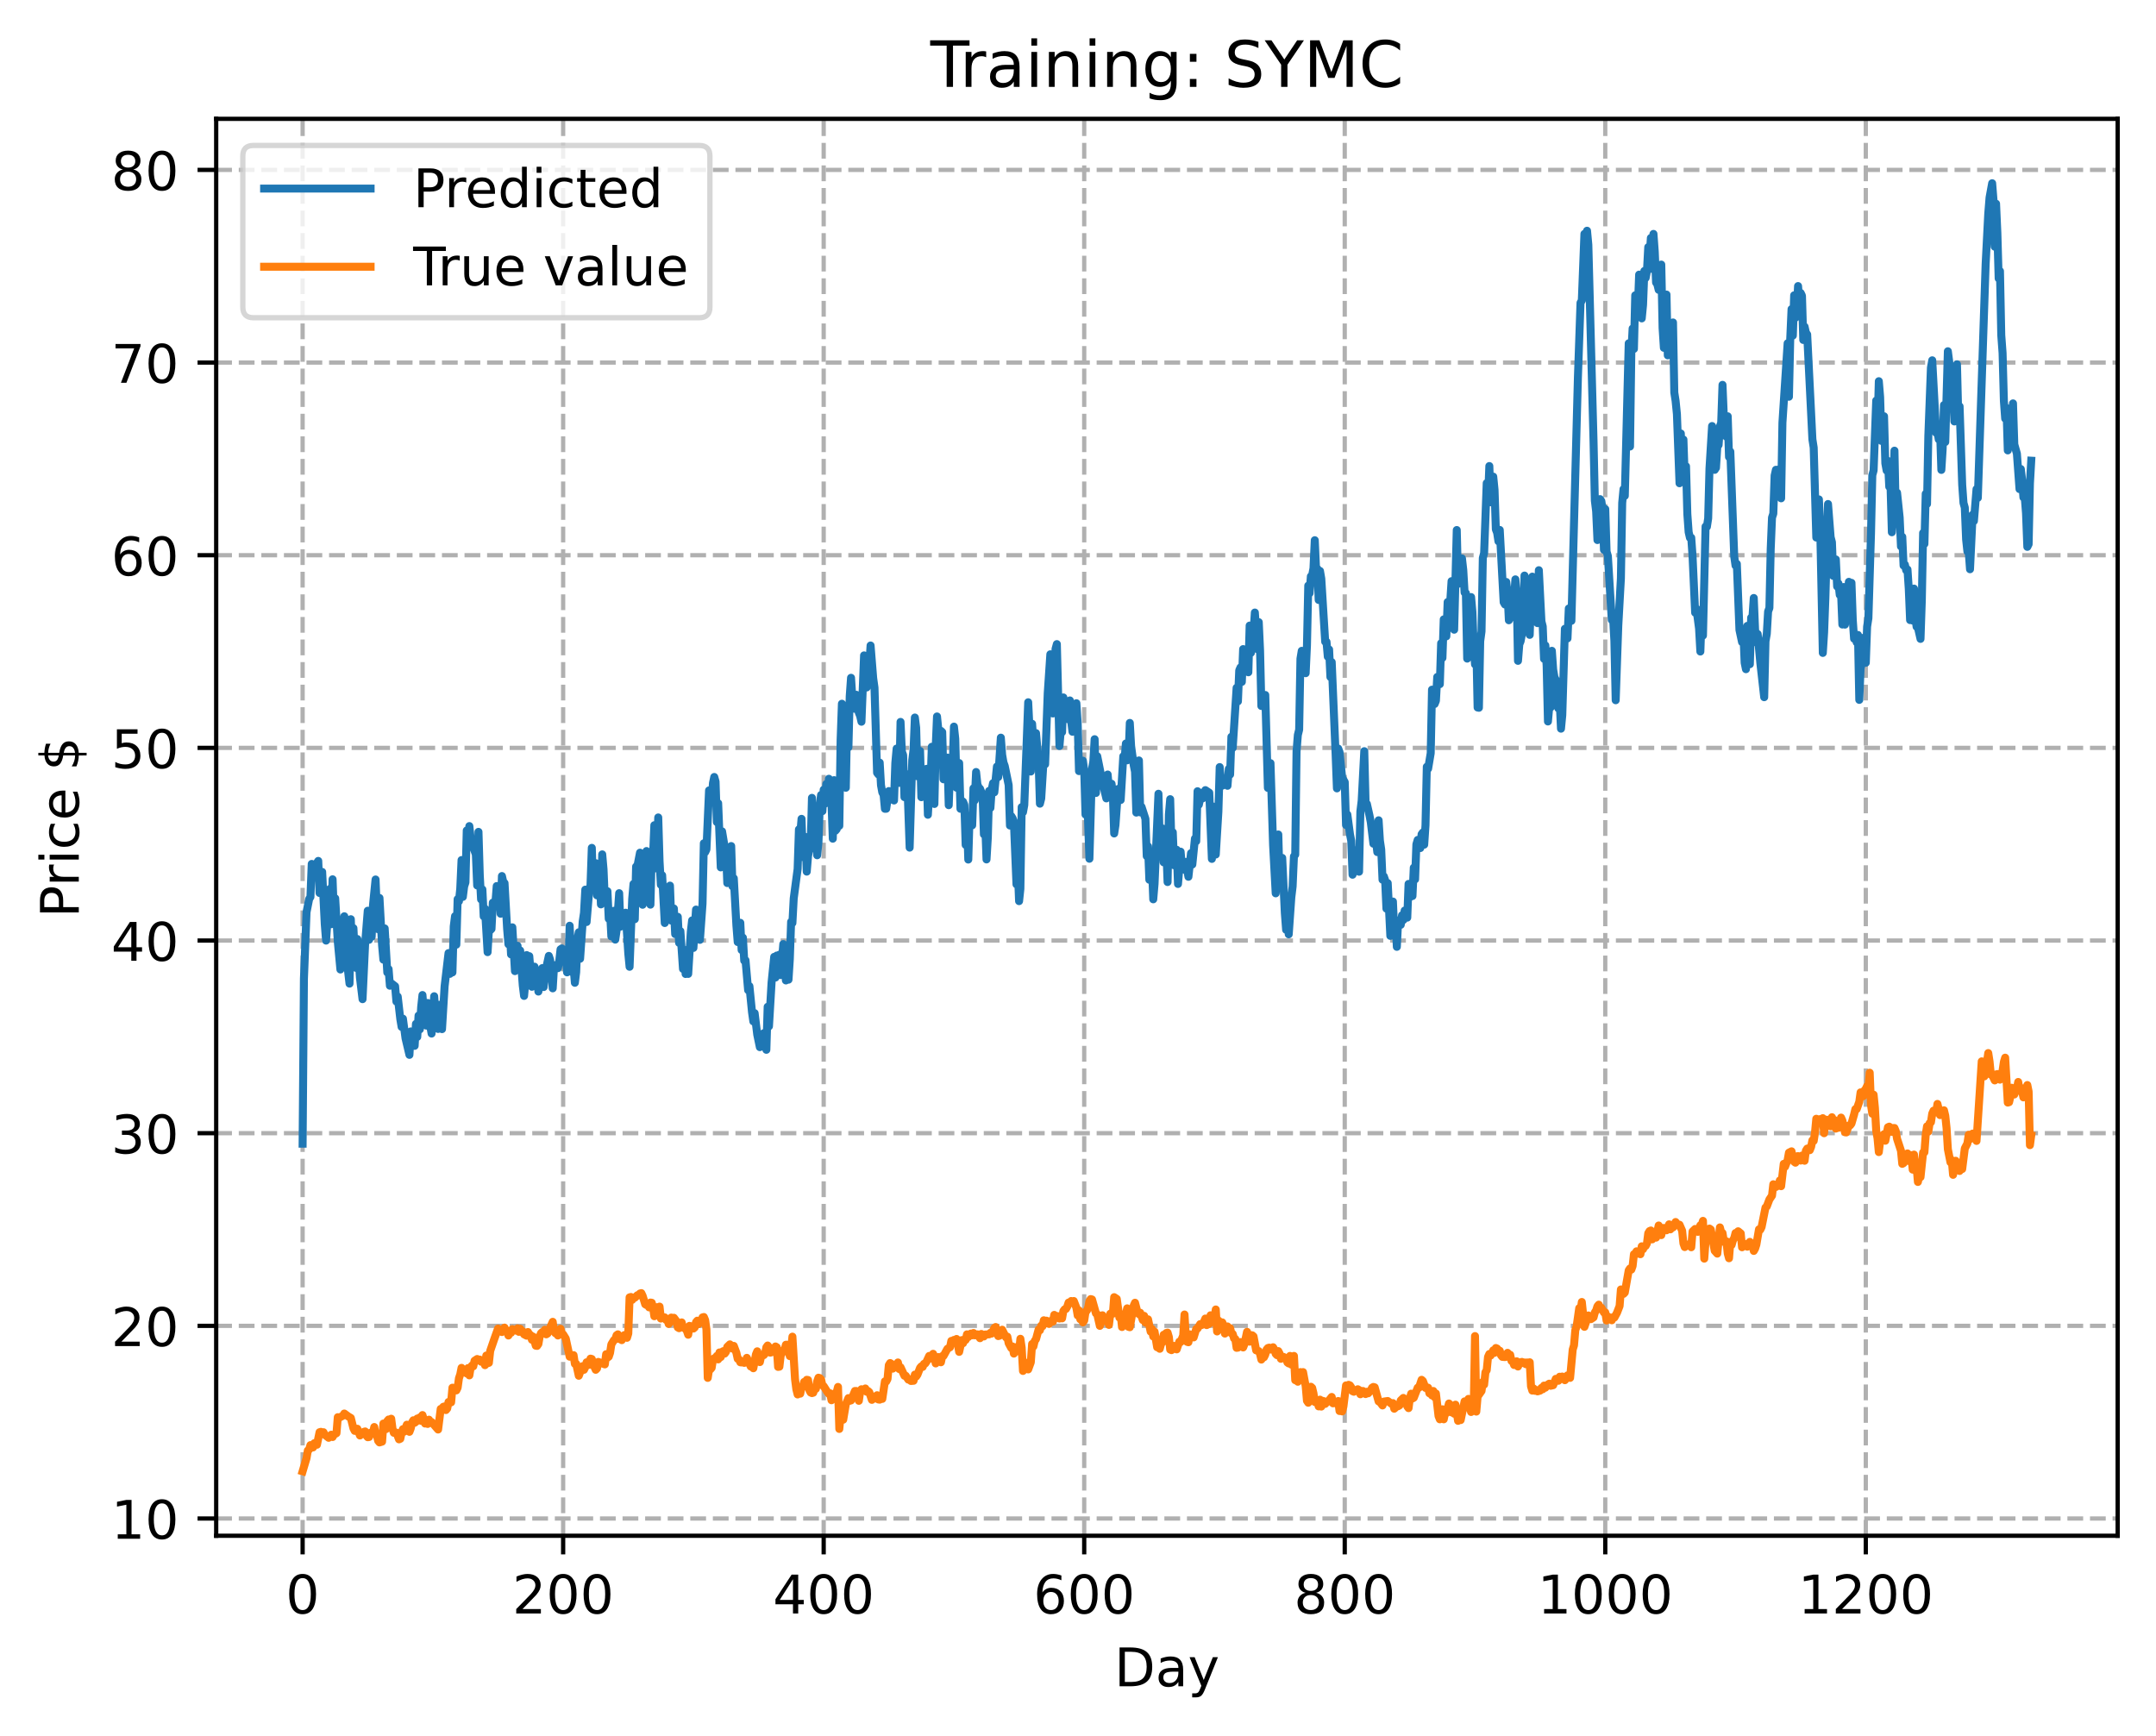 <?xml version="1.0" encoding="utf-8" standalone="no"?>
<!DOCTYPE svg PUBLIC "-//W3C//DTD SVG 1.1//EN"
  "http://www.w3.org/Graphics/SVG/1.1/DTD/svg11.dtd">
<!-- Created with matplotlib (https://matplotlib.org/) -->
<svg height="325.986pt" version="1.1" viewBox="0 0 404.923 325.986" width="404.923pt" xmlns="http://www.w3.org/2000/svg" xmlns:xlink="http://www.w3.org/1999/xlink">
 <defs>
  <style type="text/css">
*{stroke-linecap:butt;stroke-linejoin:round;}
  </style>
 </defs>
 <g id="figure_1">
  <g id="patch_1">
   <path d="M 0 325.986 
L 404.923 325.986 
L 404.923 0 
L 0 0 
z
" style="fill:#ffffff;"/>
  </g>
  <g id="axes_1">
   <g id="patch_2">
    <path d="M 40.603 288.43 
L 397.723 288.43 
L 397.723 22.318 
L 40.603 22.318 
z
" style="fill:#ffffff;"/>
   </g>
   <g id="matplotlib.axis_1">
    <g id="xtick_1">
     <g id="line2d_1">
      <path clip-path="url(#pf607ed6138)" d="M 56.836 288.43 
L 56.836 22.318 
" style="fill:none;stroke:#b0b0b0;stroke-dasharray:2.96,1.28;stroke-dashoffset:0;stroke-width:0.8;"/>
     </g>
     <g id="line2d_2">
      <defs>
       <path d="M 0 0 
L 0 3.5 
" id="m8990a2dd59" style="stroke:#000000;stroke-width:0.8;"/>
      </defs>
      <g>
       <use style="stroke:#000000;stroke-width:0.8;" x="56.836" xlink:href="#m8990a2dd59" y="288.43"/>
      </g>
     </g>
     <g id="text_1">
      <!-- 0 -->
      <defs>
       <path d="M 31.781 66.406 
Q 24.172 66.406 20.328 58.906 
Q 16.5 51.422 16.5 36.375 
Q 16.5 21.391 20.328 13.891 
Q 24.172 6.391 31.781 6.391 
Q 39.453 6.391 43.281 13.891 
Q 47.125 21.391 47.125 36.375 
Q 47.125 51.422 43.281 58.906 
Q 39.453 66.406 31.781 66.406 
z
M 31.781 74.219 
Q 44.047 74.219 50.516 64.516 
Q 56.984 54.828 56.984 36.375 
Q 56.984 17.969 50.516 8.266 
Q 44.047 -1.422 31.781 -1.422 
Q 19.531 -1.422 13.062 8.266 
Q 6.594 17.969 6.594 36.375 
Q 6.594 54.828 13.062 64.516 
Q 19.531 74.219 31.781 74.219 
z
" id="DejaVuSans-48"/>
      </defs>
      <g transform="translate(53.655 303.029)scale(0.1 -0.1)">
       <use xlink:href="#DejaVuSans-48"/>
      </g>
     </g>
    </g>
    <g id="xtick_2">
     <g id="line2d_3">
      <path clip-path="url(#pf607ed6138)" d="M 105.766 288.43 
L 105.766 22.318 
" style="fill:none;stroke:#b0b0b0;stroke-dasharray:2.96,1.28;stroke-dashoffset:0;stroke-width:0.8;"/>
     </g>
     <g id="line2d_4">
      <g>
       <use style="stroke:#000000;stroke-width:0.8;" x="105.766" xlink:href="#m8990a2dd59" y="288.43"/>
      </g>
     </g>
     <g id="text_2">
      <!-- 200 -->
      <defs>
       <path d="M 19.188 8.297 
L 53.609 8.297 
L 53.609 0 
L 7.328 0 
L 7.328 8.297 
Q 12.938 14.109 22.625 23.891 
Q 32.328 33.688 34.812 36.531 
Q 39.547 41.844 41.422 45.531 
Q 43.312 49.219 43.312 52.781 
Q 43.312 58.594 39.234 62.25 
Q 35.156 65.922 28.609 65.922 
Q 23.969 65.922 18.812 64.312 
Q 13.672 62.703 7.812 59.422 
L 7.812 69.391 
Q 13.766 71.781 18.938 73 
Q 24.125 74.219 28.422 74.219 
Q 39.75 74.219 46.484 68.547 
Q 53.219 62.891 53.219 53.422 
Q 53.219 48.922 51.531 44.891 
Q 49.859 40.875 45.406 35.406 
Q 44.188 33.984 37.641 27.219 
Q 31.109 20.453 19.188 8.297 
z
" id="DejaVuSans-50"/>
      </defs>
      <g transform="translate(96.223 303.029)scale(0.1 -0.1)">
       <use xlink:href="#DejaVuSans-50"/>
       <use x="63.623" xlink:href="#DejaVuSans-48"/>
       <use x="127.246" xlink:href="#DejaVuSans-48"/>
      </g>
     </g>
    </g>
    <g id="xtick_3">
     <g id="line2d_5">
      <path clip-path="url(#pf607ed6138)" d="M 154.697 288.43 
L 154.697 22.318 
" style="fill:none;stroke:#b0b0b0;stroke-dasharray:2.96,1.28;stroke-dashoffset:0;stroke-width:0.8;"/>
     </g>
     <g id="line2d_6">
      <g>
       <use style="stroke:#000000;stroke-width:0.8;" x="154.697" xlink:href="#m8990a2dd59" y="288.43"/>
      </g>
     </g>
     <g id="text_3">
      <!-- 400 -->
      <defs>
       <path d="M 37.797 64.312 
L 12.891 25.391 
L 37.797 25.391 
z
M 35.203 72.906 
L 47.609 72.906 
L 47.609 25.391 
L 58.016 25.391 
L 58.016 17.188 
L 47.609 17.188 
L 47.609 0 
L 37.797 0 
L 37.797 17.188 
L 4.891 17.188 
L 4.891 26.703 
z
" id="DejaVuSans-52"/>
      </defs>
      <g transform="translate(145.153 303.029)scale(0.1 -0.1)">
       <use xlink:href="#DejaVuSans-52"/>
       <use x="63.623" xlink:href="#DejaVuSans-48"/>
       <use x="127.246" xlink:href="#DejaVuSans-48"/>
      </g>
     </g>
    </g>
    <g id="xtick_4">
     <g id="line2d_7">
      <path clip-path="url(#pf607ed6138)" d="M 203.628 288.43 
L 203.628 22.318 
" style="fill:none;stroke:#b0b0b0;stroke-dasharray:2.96,1.28;stroke-dashoffset:0;stroke-width:0.8;"/>
     </g>
     <g id="line2d_8">
      <g>
       <use style="stroke:#000000;stroke-width:0.8;" x="203.628" xlink:href="#m8990a2dd59" y="288.43"/>
      </g>
     </g>
     <g id="text_4">
      <!-- 600 -->
      <defs>
       <path d="M 33.016 40.375 
Q 26.375 40.375 22.484 35.828 
Q 18.609 31.297 18.609 23.391 
Q 18.609 15.531 22.484 10.953 
Q 26.375 6.391 33.016 6.391 
Q 39.656 6.391 43.531 10.953 
Q 47.406 15.531 47.406 23.391 
Q 47.406 31.297 43.531 35.828 
Q 39.656 40.375 33.016 40.375 
z
M 52.594 71.297 
L 52.594 62.312 
Q 48.875 64.062 45.094 64.984 
Q 41.312 65.922 37.594 65.922 
Q 27.828 65.922 22.672 59.328 
Q 17.531 52.734 16.797 39.406 
Q 19.672 43.656 24.016 45.922 
Q 28.375 48.188 33.594 48.188 
Q 44.578 48.188 50.953 41.516 
Q 57.328 34.859 57.328 23.391 
Q 57.328 12.156 50.688 5.359 
Q 44.047 -1.422 33.016 -1.422 
Q 20.359 -1.422 13.672 8.266 
Q 6.984 17.969 6.984 36.375 
Q 6.984 53.656 15.188 63.938 
Q 23.391 74.219 37.203 74.219 
Q 40.922 74.219 44.703 73.484 
Q 48.484 72.75 52.594 71.297 
z
" id="DejaVuSans-54"/>
      </defs>
      <g transform="translate(194.084 303.029)scale(0.1 -0.1)">
       <use xlink:href="#DejaVuSans-54"/>
       <use x="63.623" xlink:href="#DejaVuSans-48"/>
       <use x="127.246" xlink:href="#DejaVuSans-48"/>
      </g>
     </g>
    </g>
    <g id="xtick_5">
     <g id="line2d_9">
      <path clip-path="url(#pf607ed6138)" d="M 252.558 288.43 
L 252.558 22.318 
" style="fill:none;stroke:#b0b0b0;stroke-dasharray:2.96,1.28;stroke-dashoffset:0;stroke-width:0.8;"/>
     </g>
     <g id="line2d_10">
      <g>
       <use style="stroke:#000000;stroke-width:0.8;" x="252.558" xlink:href="#m8990a2dd59" y="288.43"/>
      </g>
     </g>
     <g id="text_5">
      <!-- 800 -->
      <defs>
       <path d="M 31.781 34.625 
Q 24.75 34.625 20.719 30.859 
Q 16.703 27.094 16.703 20.516 
Q 16.703 13.922 20.719 10.156 
Q 24.75 6.391 31.781 6.391 
Q 38.812 6.391 42.859 10.172 
Q 46.922 13.969 46.922 20.516 
Q 46.922 27.094 42.891 30.859 
Q 38.875 34.625 31.781 34.625 
z
M 21.922 38.812 
Q 15.578 40.375 12.031 44.719 
Q 8.5 49.078 8.5 55.328 
Q 8.5 64.062 14.719 69.141 
Q 20.953 74.219 31.781 74.219 
Q 42.672 74.219 48.875 69.141 
Q 55.078 64.062 55.078 55.328 
Q 55.078 49.078 51.531 44.719 
Q 48 40.375 41.703 38.812 
Q 48.828 37.156 52.797 32.312 
Q 56.781 27.484 56.781 20.516 
Q 56.781 9.906 50.312 4.234 
Q 43.844 -1.422 31.781 -1.422 
Q 19.734 -1.422 13.25 4.234 
Q 6.781 9.906 6.781 20.516 
Q 6.781 27.484 10.781 32.312 
Q 14.797 37.156 21.922 38.812 
z
M 18.312 54.391 
Q 18.312 48.734 21.844 45.562 
Q 25.391 42.391 31.781 42.391 
Q 38.141 42.391 41.719 45.562 
Q 45.312 48.734 45.312 54.391 
Q 45.312 60.062 41.719 63.234 
Q 38.141 66.406 31.781 66.406 
Q 25.391 66.406 21.844 63.234 
Q 18.312 60.062 18.312 54.391 
z
" id="DejaVuSans-56"/>
      </defs>
      <g transform="translate(243.015 303.029)scale(0.1 -0.1)">
       <use xlink:href="#DejaVuSans-56"/>
       <use x="63.623" xlink:href="#DejaVuSans-48"/>
       <use x="127.246" xlink:href="#DejaVuSans-48"/>
      </g>
     </g>
    </g>
    <g id="xtick_6">
     <g id="line2d_11">
      <path clip-path="url(#pf607ed6138)" d="M 301.489 288.43 
L 301.489 22.318 
" style="fill:none;stroke:#b0b0b0;stroke-dasharray:2.96,1.28;stroke-dashoffset:0;stroke-width:0.8;"/>
     </g>
     <g id="line2d_12">
      <g>
       <use style="stroke:#000000;stroke-width:0.8;" x="301.489" xlink:href="#m8990a2dd59" y="288.43"/>
      </g>
     </g>
     <g id="text_6">
      <!-- 1000 -->
      <defs>
       <path d="M 12.406 8.297 
L 28.516 8.297 
L 28.516 63.922 
L 10.984 60.406 
L 10.984 69.391 
L 28.422 72.906 
L 38.281 72.906 
L 38.281 8.297 
L 54.391 8.297 
L 54.391 0 
L 12.406 0 
z
" id="DejaVuSans-49"/>
      </defs>
      <g transform="translate(288.764 303.029)scale(0.1 -0.1)">
       <use xlink:href="#DejaVuSans-49"/>
       <use x="63.623" xlink:href="#DejaVuSans-48"/>
       <use x="127.246" xlink:href="#DejaVuSans-48"/>
       <use x="190.869" xlink:href="#DejaVuSans-48"/>
      </g>
     </g>
    </g>
    <g id="xtick_7">
     <g id="line2d_13">
      <path clip-path="url(#pf607ed6138)" d="M 350.419 288.43 
L 350.419 22.318 
" style="fill:none;stroke:#b0b0b0;stroke-dasharray:2.96,1.28;stroke-dashoffset:0;stroke-width:0.8;"/>
     </g>
     <g id="line2d_14">
      <g>
       <use style="stroke:#000000;stroke-width:0.8;" x="350.419" xlink:href="#m8990a2dd59" y="288.43"/>
      </g>
     </g>
     <g id="text_7">
      <!-- 1200 -->
      <g transform="translate(337.694 303.029)scale(0.1 -0.1)">
       <use xlink:href="#DejaVuSans-49"/>
       <use x="63.623" xlink:href="#DejaVuSans-50"/>
       <use x="127.246" xlink:href="#DejaVuSans-48"/>
       <use x="190.869" xlink:href="#DejaVuSans-48"/>
      </g>
     </g>
    </g>
    <g id="text_8">
     <!-- Day -->
     <defs>
      <path d="M 19.672 64.797 
L 19.672 8.109 
L 31.594 8.109 
Q 46.688 8.109 53.688 14.938 
Q 60.688 21.781 60.688 36.531 
Q 60.688 51.172 53.688 57.984 
Q 46.688 64.797 31.594 64.797 
z
M 9.812 72.906 
L 30.078 72.906 
Q 51.266 72.906 61.172 64.094 
Q 71.094 55.281 71.094 36.531 
Q 71.094 17.672 61.125 8.828 
Q 51.172 0 30.078 0 
L 9.812 0 
z
" id="DejaVuSans-68"/>
      <path d="M 34.281 27.484 
Q 23.391 27.484 19.188 25 
Q 14.984 22.516 14.984 16.5 
Q 14.984 11.719 18.141 8.906 
Q 21.297 6.109 26.703 6.109 
Q 34.188 6.109 38.703 11.406 
Q 43.219 16.703 43.219 25.484 
L 43.219 27.484 
z
M 52.203 31.203 
L 52.203 0 
L 43.219 0 
L 43.219 8.297 
Q 40.141 3.328 35.547 0.953 
Q 30.953 -1.422 24.312 -1.422 
Q 15.922 -1.422 10.953 3.297 
Q 6 8.016 6 15.922 
Q 6 25.141 12.172 29.828 
Q 18.359 34.516 30.609 34.516 
L 43.219 34.516 
L 43.219 35.406 
Q 43.219 41.609 39.141 45 
Q 35.062 48.391 27.688 48.391 
Q 23 48.391 18.547 47.266 
Q 14.109 46.141 10.016 43.891 
L 10.016 52.203 
Q 14.938 54.109 19.578 55.047 
Q 24.219 56 28.609 56 
Q 40.484 56 46.344 49.844 
Q 52.203 43.703 52.203 31.203 
z
" id="DejaVuSans-97"/>
      <path d="M 32.172 -5.078 
Q 28.375 -14.844 24.75 -17.812 
Q 21.141 -20.797 15.094 -20.797 
L 7.906 -20.797 
L 7.906 -13.281 
L 13.188 -13.281 
Q 16.891 -13.281 18.938 -11.516 
Q 21 -9.766 23.484 -3.219 
L 25.094 0.875 
L 2.984 54.688 
L 12.5 54.688 
L 29.594 11.922 
L 46.688 54.688 
L 56.203 54.688 
z
" id="DejaVuSans-121"/>
     </defs>
     <g transform="translate(209.29 316.707)scale(0.1 -0.1)">
      <use xlink:href="#DejaVuSans-68"/>
      <use x="77.002" xlink:href="#DejaVuSans-97"/>
      <use x="138.281" xlink:href="#DejaVuSans-121"/>
     </g>
    </g>
   </g>
   <g id="matplotlib.axis_2">
    <g id="ytick_1">
     <g id="line2d_15">
      <path clip-path="url(#pf607ed6138)" d="M 40.603 285.199 
L 397.723 285.199 
" style="fill:none;stroke:#b0b0b0;stroke-dasharray:2.96,1.28;stroke-dashoffset:0;stroke-width:0.8;"/>
     </g>
     <g id="line2d_16">
      <defs>
       <path d="M 0 0 
L -3.5 0 
" id="m24de466567" style="stroke:#000000;stroke-width:0.8;"/>
      </defs>
      <g>
       <use style="stroke:#000000;stroke-width:0.8;" x="40.603" xlink:href="#m24de466567" y="285.199"/>
      </g>
     </g>
     <g id="text_9">
      <!-- 10 -->
      <g transform="translate(20.878 288.998)scale(0.1 -0.1)">
       <use xlink:href="#DejaVuSans-49"/>
       <use x="63.623" xlink:href="#DejaVuSans-48"/>
      </g>
     </g>
    </g>
    <g id="ytick_2">
     <g id="line2d_17">
      <path clip-path="url(#pf607ed6138)" d="M 40.603 249.015 
L 397.723 249.015 
" style="fill:none;stroke:#b0b0b0;stroke-dasharray:2.96,1.28;stroke-dashoffset:0;stroke-width:0.8;"/>
     </g>
     <g id="line2d_18">
      <g>
       <use style="stroke:#000000;stroke-width:0.8;" x="40.603" xlink:href="#m24de466567" y="249.015"/>
      </g>
     </g>
     <g id="text_10">
      <!-- 20 -->
      <g transform="translate(20.878 252.815)scale(0.1 -0.1)">
       <use xlink:href="#DejaVuSans-50"/>
       <use x="63.623" xlink:href="#DejaVuSans-48"/>
      </g>
     </g>
    </g>
    <g id="ytick_3">
     <g id="line2d_19">
      <path clip-path="url(#pf607ed6138)" d="M 40.603 212.832 
L 397.723 212.832 
" style="fill:none;stroke:#b0b0b0;stroke-dasharray:2.96,1.28;stroke-dashoffset:0;stroke-width:0.8;"/>
     </g>
     <g id="line2d_20">
      <g>
       <use style="stroke:#000000;stroke-width:0.8;" x="40.603" xlink:href="#m24de466567" y="212.832"/>
      </g>
     </g>
     <g id="text_11">
      <!-- 30 -->
      <defs>
       <path d="M 40.578 39.312 
Q 47.656 37.797 51.625 33 
Q 55.609 28.219 55.609 21.188 
Q 55.609 10.406 48.188 4.484 
Q 40.766 -1.422 27.094 -1.422 
Q 22.516 -1.422 17.656 -0.516 
Q 12.797 0.391 7.625 2.203 
L 7.625 11.719 
Q 11.719 9.328 16.594 8.109 
Q 21.484 6.891 26.812 6.891 
Q 36.078 6.891 40.938 10.547 
Q 45.797 14.203 45.797 21.188 
Q 45.797 27.641 41.281 31.266 
Q 36.766 34.906 28.719 34.906 
L 20.219 34.906 
L 20.219 43.016 
L 29.109 43.016 
Q 36.375 43.016 40.234 45.922 
Q 44.094 48.828 44.094 54.297 
Q 44.094 59.906 40.109 62.906 
Q 36.141 65.922 28.719 65.922 
Q 24.656 65.922 20.016 65.031 
Q 15.375 64.156 9.812 62.312 
L 9.812 71.094 
Q 15.438 72.656 20.344 73.438 
Q 25.25 74.219 29.594 74.219 
Q 40.828 74.219 47.359 69.109 
Q 53.906 64.016 53.906 55.328 
Q 53.906 49.266 50.438 45.094 
Q 46.969 40.922 40.578 39.312 
z
" id="DejaVuSans-51"/>
      </defs>
      <g transform="translate(20.878 216.631)scale(0.1 -0.1)">
       <use xlink:href="#DejaVuSans-51"/>
       <use x="63.623" xlink:href="#DejaVuSans-48"/>
      </g>
     </g>
    </g>
    <g id="ytick_4">
     <g id="line2d_21">
      <path clip-path="url(#pf607ed6138)" d="M 40.603 176.648 
L 397.723 176.648 
" style="fill:none;stroke:#b0b0b0;stroke-dasharray:2.96,1.28;stroke-dashoffset:0;stroke-width:0.8;"/>
     </g>
     <g id="line2d_22">
      <g>
       <use style="stroke:#000000;stroke-width:0.8;" x="40.603" xlink:href="#m24de466567" y="176.648"/>
      </g>
     </g>
     <g id="text_12">
      <!-- 40 -->
      <g transform="translate(20.878 180.447)scale(0.1 -0.1)">
       <use xlink:href="#DejaVuSans-52"/>
       <use x="63.623" xlink:href="#DejaVuSans-48"/>
      </g>
     </g>
    </g>
    <g id="ytick_5">
     <g id="line2d_23">
      <path clip-path="url(#pf607ed6138)" d="M 40.603 140.464 
L 397.723 140.464 
" style="fill:none;stroke:#b0b0b0;stroke-dasharray:2.96,1.28;stroke-dashoffset:0;stroke-width:0.8;"/>
     </g>
     <g id="line2d_24">
      <g>
       <use style="stroke:#000000;stroke-width:0.8;" x="40.603" xlink:href="#m24de466567" y="140.464"/>
      </g>
     </g>
     <g id="text_13">
      <!-- 50 -->
      <defs>
       <path d="M 10.797 72.906 
L 49.516 72.906 
L 49.516 64.594 
L 19.828 64.594 
L 19.828 46.734 
Q 21.969 47.469 24.109 47.828 
Q 26.266 48.188 28.422 48.188 
Q 40.625 48.188 47.75 41.5 
Q 54.891 34.812 54.891 23.391 
Q 54.891 11.625 47.562 5.094 
Q 40.234 -1.422 26.906 -1.422 
Q 22.312 -1.422 17.547 -0.641 
Q 12.797 0.141 7.719 1.703 
L 7.719 11.625 
Q 12.109 9.234 16.797 8.062 
Q 21.484 6.891 26.703 6.891 
Q 35.156 6.891 40.078 11.328 
Q 45.016 15.766 45.016 23.391 
Q 45.016 31 40.078 35.438 
Q 35.156 39.891 26.703 39.891 
Q 22.75 39.891 18.812 39.016 
Q 14.891 38.141 10.797 36.281 
z
" id="DejaVuSans-53"/>
      </defs>
      <g transform="translate(20.878 144.263)scale(0.1 -0.1)">
       <use xlink:href="#DejaVuSans-53"/>
       <use x="63.623" xlink:href="#DejaVuSans-48"/>
      </g>
     </g>
    </g>
    <g id="ytick_6">
     <g id="line2d_25">
      <path clip-path="url(#pf607ed6138)" d="M 40.603 104.28 
L 397.723 104.28 
" style="fill:none;stroke:#b0b0b0;stroke-dasharray:2.96,1.28;stroke-dashoffset:0;stroke-width:0.8;"/>
     </g>
     <g id="line2d_26">
      <g>
       <use style="stroke:#000000;stroke-width:0.8;" x="40.603" xlink:href="#m24de466567" y="104.28"/>
      </g>
     </g>
     <g id="text_14">
      <!-- 60 -->
      <g transform="translate(20.878 108.079)scale(0.1 -0.1)">
       <use xlink:href="#DejaVuSans-54"/>
       <use x="63.623" xlink:href="#DejaVuSans-48"/>
      </g>
     </g>
    </g>
    <g id="ytick_7">
     <g id="line2d_27">
      <path clip-path="url(#pf607ed6138)" d="M 40.603 68.096 
L 397.723 68.096 
" style="fill:none;stroke:#b0b0b0;stroke-dasharray:2.96,1.28;stroke-dashoffset:0;stroke-width:0.8;"/>
     </g>
     <g id="line2d_28">
      <g>
       <use style="stroke:#000000;stroke-width:0.8;" x="40.603" xlink:href="#m24de466567" y="68.096"/>
      </g>
     </g>
     <g id="text_15">
      <!-- 70 -->
      <defs>
       <path d="M 8.203 72.906 
L 55.078 72.906 
L 55.078 68.703 
L 28.609 0 
L 18.312 0 
L 43.219 64.594 
L 8.203 64.594 
z
" id="DejaVuSans-55"/>
      </defs>
      <g transform="translate(20.878 71.896)scale(0.1 -0.1)">
       <use xlink:href="#DejaVuSans-55"/>
       <use x="63.623" xlink:href="#DejaVuSans-48"/>
      </g>
     </g>
    </g>
    <g id="ytick_8">
     <g id="line2d_29">
      <path clip-path="url(#pf607ed6138)" d="M 40.603 31.912 
L 397.723 31.912 
" style="fill:none;stroke:#b0b0b0;stroke-dasharray:2.96,1.28;stroke-dashoffset:0;stroke-width:0.8;"/>
     </g>
     <g id="line2d_30">
      <g>
       <use style="stroke:#000000;stroke-width:0.8;" x="40.603" xlink:href="#m24de466567" y="31.912"/>
      </g>
     </g>
     <g id="text_16">
      <!-- 80 -->
      <g transform="translate(20.878 35.712)scale(0.1 -0.1)">
       <use xlink:href="#DejaVuSans-56"/>
       <use x="63.623" xlink:href="#DejaVuSans-48"/>
      </g>
     </g>
    </g>
    <g id="text_17">
     <!-- Price $ -->
     <defs>
      <path d="M 19.672 64.797 
L 19.672 37.406 
L 32.078 37.406 
Q 38.969 37.406 42.719 40.969 
Q 46.484 44.531 46.484 51.125 
Q 46.484 57.672 42.719 61.234 
Q 38.969 64.797 32.078 64.797 
z
M 9.812 72.906 
L 32.078 72.906 
Q 44.344 72.906 50.609 67.359 
Q 56.891 61.812 56.891 51.125 
Q 56.891 40.328 50.609 34.812 
Q 44.344 29.297 32.078 29.297 
L 19.672 29.297 
L 19.672 0 
L 9.812 0 
z
" id="DejaVuSans-80"/>
      <path d="M 41.109 46.297 
Q 39.594 47.172 37.812 47.578 
Q 36.031 48 33.891 48 
Q 26.266 48 22.188 43.047 
Q 18.109 38.094 18.109 28.812 
L 18.109 0 
L 9.078 0 
L 9.078 54.688 
L 18.109 54.688 
L 18.109 46.188 
Q 20.953 51.172 25.484 53.578 
Q 30.031 56 36.531 56 
Q 37.453 56 38.578 55.875 
Q 39.703 55.766 41.062 55.516 
z
" id="DejaVuSans-114"/>
      <path d="M 9.422 54.688 
L 18.406 54.688 
L 18.406 0 
L 9.422 0 
z
M 9.422 75.984 
L 18.406 75.984 
L 18.406 64.594 
L 9.422 64.594 
z
" id="DejaVuSans-105"/>
      <path d="M 48.781 52.594 
L 48.781 44.188 
Q 44.969 46.297 41.141 47.344 
Q 37.312 48.391 33.406 48.391 
Q 24.656 48.391 19.812 42.844 
Q 14.984 37.312 14.984 27.297 
Q 14.984 17.281 19.812 11.734 
Q 24.656 6.203 33.406 6.203 
Q 37.312 6.203 41.141 7.25 
Q 44.969 8.297 48.781 10.406 
L 48.781 2.094 
Q 45.016 0.344 40.984 -0.531 
Q 36.969 -1.422 32.422 -1.422 
Q 20.062 -1.422 12.781 6.344 
Q 5.516 14.109 5.516 27.297 
Q 5.516 40.672 12.859 48.328 
Q 20.219 56 33.016 56 
Q 37.156 56 41.109 55.141 
Q 45.062 54.297 48.781 52.594 
z
" id="DejaVuSans-99"/>
      <path d="M 56.203 29.594 
L 56.203 25.203 
L 14.891 25.203 
Q 15.484 15.922 20.484 11.062 
Q 25.484 6.203 34.422 6.203 
Q 39.594 6.203 44.453 7.469 
Q 49.312 8.734 54.109 11.281 
L 54.109 2.781 
Q 49.266 0.734 44.188 -0.344 
Q 39.109 -1.422 33.891 -1.422 
Q 20.797 -1.422 13.156 6.188 
Q 5.516 13.812 5.516 26.812 
Q 5.516 40.234 12.766 48.109 
Q 20.016 56 32.328 56 
Q 43.359 56 49.781 48.891 
Q 56.203 41.797 56.203 29.594 
z
M 47.219 32.234 
Q 47.125 39.594 43.094 43.984 
Q 39.062 48.391 32.422 48.391 
Q 24.906 48.391 20.391 44.141 
Q 15.875 39.891 15.188 32.172 
z
" id="DejaVuSans-101"/>
      <path id="DejaVuSans-32"/>
      <path d="M 33.797 -14.703 
L 28.906 -14.703 
L 28.859 0 
Q 23.734 0.094 18.609 1.188 
Q 13.484 2.297 8.297 4.5 
L 8.297 13.281 
Q 13.281 10.156 18.375 8.562 
Q 23.484 6.984 28.906 6.938 
L 28.906 29.203 
Q 18.109 30.953 13.203 35.156 
Q 8.297 39.359 8.297 46.688 
Q 8.297 54.641 13.625 59.219 
Q 18.953 63.812 28.906 64.5 
L 28.906 75.984 
L 33.797 75.984 
L 33.797 64.656 
Q 38.328 64.453 42.578 63.688 
Q 46.828 62.938 50.875 61.625 
L 50.875 53.078 
Q 46.828 55.125 42.547 56.25 
Q 38.281 57.375 33.797 57.562 
L 33.797 36.719 
Q 44.875 35.016 50.094 30.609 
Q 55.328 26.219 55.328 18.609 
Q 55.328 10.359 49.781 5.594 
Q 44.234 0.828 33.797 0.094 
z
M 28.906 37.594 
L 28.906 57.625 
Q 23.25 56.984 20.266 54.391 
Q 17.281 51.812 17.281 47.516 
Q 17.281 43.312 20.031 40.969 
Q 22.797 38.625 28.906 37.594 
z
M 33.797 28.219 
L 33.797 7.078 
Q 39.984 7.906 43.141 10.594 
Q 46.297 13.281 46.297 17.672 
Q 46.297 21.969 43.281 24.5 
Q 40.281 27.047 33.797 28.219 
z
" id="DejaVuSans-36"/>
     </defs>
     <g transform="translate(14.798 172.342)rotate(-90)scale(0.1 -0.1)">
      <use xlink:href="#DejaVuSans-80"/>
      <use x="58.553" xlink:href="#DejaVuSans-114"/>
      <use x="99.666" xlink:href="#DejaVuSans-105"/>
      <use x="127.449" xlink:href="#DejaVuSans-99"/>
      <use x="182.43" xlink:href="#DejaVuSans-101"/>
      <use x="243.953" xlink:href="#DejaVuSans-32"/>
      <use x="275.74" xlink:href="#DejaVuSans-36"/>
     </g>
    </g>
   </g>
   <g id="line2d_31">
    <path clip-path="url(#pf607ed6138)" d="M 56.836 214.799 
L 57.081 183.829 
L 57.57 171.321 
L 58.059 168.855 
L 58.304 168.46 
L 58.548 162.255 
L 58.793 163.487 
L 59.038 163.234 
L 59.282 162.428 
L 59.772 161.69 
L 60.016 167.714 
L 60.261 164.967 
L 60.506 163.752 
L 60.995 173.563 
L 61.24 176.656 
L 61.484 173.143 
L 61.729 171.379 
L 61.974 166.934 
L 62.218 173.577 
L 62.463 165.143 
L 62.708 171.758 
L 62.952 168.716 
L 63.441 176.84 
L 63.931 182.083 
L 64.175 176.915 
L 64.665 172.087 
L 64.909 177.6 
L 65.399 182.624 
L 65.643 184.737 
L 65.888 172.639 
L 66.133 179.263 
L 66.377 174.318 
L 66.622 179.167 
L 66.867 181.779 
L 67.111 176.361 
L 67.601 183.608 
L 68.09 187.658 
L 68.579 177.202 
L 69.069 171.048 
L 69.313 176.509 
L 69.558 171.007 
L 69.802 175.943 
L 70.047 170.06 
L 70.536 165.18 
L 70.781 171.244 
L 71.026 174.522 
L 71.27 168.647 
L 71.76 177.546 
L 72.004 180.233 
L 72.249 174.366 
L 72.738 182.643 
L 72.983 182.011 
L 73.228 185.136 
L 73.472 184.661 
L 74.206 185.231 
L 74.451 188.105 
L 74.696 187.169 
L 75.185 191.413 
L 75.429 192.868 
L 75.674 191.321 
L 76.163 195.011 
L 76.897 198.117 
L 77.142 193.719 
L 77.387 196.275 
L 77.631 194.713 
L 77.876 196.422 
L 78.121 192.291 
L 78.365 194.753 
L 78.61 190.737 
L 78.855 193.332 
L 79.099 189.155 
L 79.344 186.88 
L 79.589 190.005 
L 80.078 192.627 
L 80.323 188.372 
L 80.567 191.334 
L 81.056 194.116 
L 81.546 187.108 
L 81.79 190.525 
L 82.28 193.25 
L 82.524 188.714 
L 82.769 191.714 
L 83.014 193.285 
L 83.503 185.234 
L 84.237 179.006 
L 84.482 182.906 
L 84.726 178.878 
L 84.971 182.636 
L 85.216 173.992 
L 85.46 172.068 
L 85.705 177.424 
L 85.95 168.871 
L 86.194 169.275 
L 86.439 166.93 
L 86.684 161.531 
L 86.928 168.448 
L 87.173 166.48 
L 87.417 165.729 
L 87.662 155.969 
L 87.907 158.795 
L 88.151 155.15 
L 88.396 157.464 
L 88.885 159.098 
L 89.375 160.483 
L 89.619 166.304 
L 89.864 156.233 
L 90.109 164.445 
L 90.353 168.916 
L 90.598 167.046 
L 90.843 172.106 
L 91.087 170.674 
L 91.577 178.825 
L 91.821 174.564 
L 92.066 174.723 
L 92.311 174.467 
L 92.555 169.529 
L 92.8 169.79 
L 93.044 169.579 
L 93.289 166.413 
L 93.534 166.782 
L 93.778 166.454 
L 94.023 171.613 
L 94.268 164.532 
L 94.512 165.606 
L 94.757 165.857 
L 95.246 174.473 
L 95.491 177.346 
L 95.736 174.667 
L 95.98 179.248 
L 96.225 174.164 
L 96.714 182.39 
L 96.959 179.213 
L 97.204 177.63 
L 97.448 182.08 
L 97.693 178.515 
L 98.182 185.08 
L 98.427 187.044 
L 98.672 184.359 
L 98.916 179.378 
L 99.161 179.965 
L 99.405 179.58 
L 99.895 185.329 
L 100.139 182.687 
L 100.384 181.552 
L 100.629 185.213 
L 100.873 182.948 
L 101.118 186.229 
L 101.363 183.846 
L 101.852 181.821 
L 102.097 185.388 
L 102.341 182.901 
L 103.075 179.532 
L 103.32 180.257 
L 103.809 185.623 
L 104.054 181.482 
L 104.299 181.26 
L 104.543 181.815 
L 104.788 181.831 
L 105.032 180.513 
L 105.277 178.292 
L 105.522 178.124 
L 105.766 178.896 
L 106.256 179.285 
L 106.5 182.62 
L 106.745 181.876 
L 106.99 173.865 
L 107.234 179.741 
L 107.479 182.602 
L 107.724 181.63 
L 107.968 184.579 
L 108.213 182.576 
L 108.458 176.312 
L 108.702 175.094 
L 108.947 180.068 
L 109.436 173.079 
L 109.681 171.442 
L 109.926 167.086 
L 110.17 173.168 
L 110.66 167.274 
L 110.904 166.228 
L 111.149 159.24 
L 111.393 166.864 
L 111.883 162.115 
L 112.127 168.163 
L 112.372 165.111 
L 112.617 163.876 
L 112.861 169.855 
L 113.106 160.462 
L 113.351 163.284 
L 113.595 169.011 
L 113.84 167.831 
L 114.085 167.383 
L 114.329 172.559 
L 114.574 171.287 
L 114.819 175.873 
L 115.063 172.683 
L 115.308 171.056 
L 115.553 176.471 
L 115.797 174.787 
L 116.287 167.75 
L 116.531 174.038 
L 116.776 172.49 
L 117.265 171.707 
L 117.51 171.42 
L 117.999 179.068 
L 118.244 181.575 
L 118.733 168.838 
L 118.978 166.012 
L 119.222 172.639 
L 119.467 162.756 
L 119.712 162.663 
L 120.201 160.144 
L 120.69 169.924 
L 120.935 166.04 
L 121.18 164.189 
L 121.424 159.838 
L 121.669 167.264 
L 121.914 164.381 
L 122.158 169.907 
L 122.403 160.41 
L 122.648 160.806 
L 122.892 154.985 
L 123.137 163.09 
L 123.381 160.447 
L 123.626 153.528 
L 123.871 161.738 
L 124.115 166.175 
L 124.36 164.386 
L 124.849 173.355 
L 125.094 171.44 
L 125.339 171.137 
L 125.583 171.118 
L 125.828 166.332 
L 126.073 172.902 
L 126.317 171.199 
L 126.562 170.628 
L 126.807 175.441 
L 127.051 173.209 
L 127.296 172.188 
L 127.541 177.082 
L 127.785 174.879 
L 128.275 181.982 
L 128.519 178.82 
L 128.764 182.931 
L 129.008 178.397 
L 129.253 182.914 
L 129.742 175.003 
L 129.987 172.864 
L 130.232 178.033 
L 130.721 170.831 
L 130.966 176.104 
L 131.21 171.581 
L 131.455 176.515 
L 131.944 169.714 
L 132.189 158.382 
L 132.434 160.054 
L 132.678 159.545 
L 133.168 148.449 
L 133.412 149.94 
L 133.657 150.235 
L 133.902 147.084 
L 134.146 145.926 
L 134.391 146.794 
L 134.636 154.405 
L 134.88 150.857 
L 135.369 162.908 
L 135.614 156.14 
L 136.103 159.077 
L 136.348 159.657 
L 136.593 165.851 
L 136.837 164.107 
L 137.082 163.538 
L 137.327 158.9 
L 137.571 166.462 
L 137.816 164.954 
L 138.305 173.821 
L 138.55 176.929 
L 138.795 174.275 
L 139.039 173.316 
L 139.284 178.427 
L 139.529 176.108 
L 139.773 180.423 
L 140.018 180.358 
L 140.507 185.965 
L 140.752 185.213 
L 141.241 190.13 
L 141.486 191.831 
L 141.73 190.28 
L 142.22 194.321 
L 142.709 196.668 
L 142.954 194.405 
L 143.198 196.453 
L 143.443 194.04 
L 143.688 196.092 
L 143.932 197.166 
L 144.177 189.084 
L 144.422 192.756 
L 144.911 184.527 
L 145.4 179.711 
L 145.645 183.595 
L 145.89 179.466 
L 146.134 183.116 
L 146.379 179.298 
L 146.624 183.129 
L 147.113 177.312 
L 147.602 184.141 
L 147.847 180.105 
L 148.091 183.996 
L 148.336 180.162 
L 148.581 173.129 
L 148.825 173.351 
L 149.07 168.733 
L 149.804 163.206 
L 150.049 155.769 
L 150.293 156.631 
L 150.538 153.789 
L 150.783 160.972 
L 151.027 158.148 
L 151.272 157.183 
L 151.517 163.702 
L 151.761 160.779 
L 152.006 159.459 
L 152.251 159.07 
L 152.495 149.849 
L 152.74 159.318 
L 152.984 156.852 
L 153.229 152.958 
L 153.474 160.628 
L 153.718 158.197 
L 153.963 151.205 
L 154.208 149.3 
L 154.452 152.349 
L 154.697 148.318 
L 154.942 150.946 
L 155.186 147.242 
L 155.431 149.706 
L 155.676 146.266 
L 155.92 149.18 
L 156.165 150.736 
L 156.41 157.516 
L 156.654 146.524 
L 156.899 156.023 
L 157.144 155.735 
L 157.388 153.607 
L 157.633 155.102 
L 157.878 138.968 
L 158.122 132.17 
L 158.367 138.841 
L 158.612 141.135 
L 158.856 147.952 
L 159.101 135.227 
L 159.345 140.359 
L 159.59 130.723 
L 159.835 127.298 
L 160.079 131.019 
L 160.569 133.129 
L 160.813 130.487 
L 161.058 132.702 
L 161.303 133.864 
L 161.547 134.474 
L 161.792 135.55 
L 162.281 123.093 
L 162.526 127.514 
L 162.771 129.116 
L 163.26 124.891 
L 163.505 121.235 
L 163.994 127.364 
L 164.239 129.138 
L 164.728 145.136 
L 164.972 145.457 
L 165.217 143.23 
L 165.462 147.48 
L 165.706 148.819 
L 165.951 149.279 
L 166.196 151.902 
L 166.44 151.893 
L 166.93 148.573 
L 167.174 148.994 
L 167.419 150.077 
L 167.908 150.34 
L 168.153 143.303 
L 168.398 140.595 
L 168.642 144.939 
L 168.887 147.038 
L 169.132 135.583 
L 169.376 141.125 
L 169.621 141.813 
L 169.866 149.716 
L 170.11 146.273 
L 170.355 145.418 
L 170.844 159.196 
L 171.333 142.764 
L 171.578 140.783 
L 171.823 134.762 
L 172.067 136.684 
L 172.312 145.799 
L 172.557 142.236 
L 172.801 141.038 
L 173.046 149.724 
L 173.291 145.823 
L 173.535 144.958 
L 173.78 144.797 
L 174.025 144.393 
L 174.269 153.023 
L 174.514 148.814 
L 174.759 147.598 
L 175.003 140.254 
L 175.248 142.061 
L 175.493 150.994 
L 175.737 140.314 
L 175.982 134.561 
L 176.227 136.997 
L 176.471 137.455 
L 176.716 137.266 
L 176.96 137.499 
L 177.205 146.363 
L 177.45 143.217 
L 177.694 142.409 
L 177.939 142.283 
L 178.184 151.223 
L 178.428 144.372 
L 178.673 144.594 
L 178.918 144.512 
L 179.162 136.467 
L 179.407 138.749 
L 179.652 147.944 
L 179.896 144.487 
L 180.141 143.309 
L 180.386 151.901 
L 180.63 150.384 
L 180.875 150.577 
L 181.12 151.163 
L 181.364 158.688 
L 181.609 153.847 
L 181.854 161.436 
L 182.098 153.276 
L 182.343 154.842 
L 182.588 155.008 
L 182.832 148.045 
L 183.077 150.313 
L 183.321 144.993 
L 183.566 147.301 
L 183.811 147.925 
L 184.055 148.125 
L 184.545 149.395 
L 184.789 156.709 
L 185.034 154.729 
L 185.279 161.412 
L 185.523 157.339 
L 185.768 148.543 
L 186.013 151.744 
L 186.257 148.23 
L 186.502 147.088 
L 186.747 148.808 
L 187.236 143.966 
L 187.481 145.943 
L 187.97 138.542 
L 188.215 141.764 
L 188.459 143.185 
L 188.704 143.868 
L 189.438 147.443 
L 189.682 155.046 
L 189.927 153.275 
L 190.172 153.662 
L 190.416 154.317 
L 190.906 166.09 
L 191.15 163.138 
L 191.395 169.245 
L 191.64 166.936 
L 191.884 151.584 
L 192.129 152.543 
L 192.374 151.189 
L 193.108 131.894 
L 193.352 136.869 
L 193.597 144.905 
L 193.842 135.936 
L 194.086 139.529 
L 194.331 141.423 
L 194.575 137.691 
L 195.065 143.158 
L 195.309 150.941 
L 195.554 149.975 
L 196.043 142.01 
L 196.288 143.542 
L 196.777 130.179 
L 197.267 122.883 
L 197.511 123.029 
L 197.756 134.001 
L 198.001 129.507 
L 198.245 121.866 
L 198.49 120.97 
L 198.979 140.115 
L 199.224 137.206 
L 199.469 137.51 
L 199.713 130.987 
L 199.958 134.58 
L 200.203 132.504 
L 200.447 134.498 
L 200.692 135.111 
L 200.936 131.553 
L 201.181 135.46 
L 201.426 137.432 
L 201.67 132.973 
L 201.915 136.251 
L 202.16 132.076 
L 202.404 135.861 
L 202.649 144.822 
L 202.894 143.486 
L 203.138 143.761 
L 203.383 142.872 
L 203.628 144.687 
L 203.872 152.988 
L 204.117 147.544 
L 204.606 161.284 
L 205.096 144.382 
L 205.34 143.013 
L 205.585 138.833 
L 205.83 148.934 
L 206.074 142.02 
L 207.053 146.904 
L 207.787 149.949 
L 208.031 145.466 
L 208.276 148.255 
L 208.521 149.427 
L 208.765 147.197 
L 209.01 149.111 
L 209.255 156.536 
L 209.499 154.965 
L 209.989 148.183 
L 210.233 148.098 
L 210.478 150.252 
L 210.967 142.031 
L 211.212 142.532 
L 211.457 139.639 
L 211.701 142.797 
L 211.946 142.388 
L 212.191 135.772 
L 212.435 140.147 
L 212.924 143.697 
L 213.169 144.933 
L 213.414 152.616 
L 213.658 145.736 
L 213.903 142.821 
L 214.148 152.573 
L 214.392 151.53 
L 215.126 153.792 
L 215.371 160.788 
L 215.616 158.951 
L 215.86 165.231 
L 216.105 163.041 
L 216.35 162.552 
L 216.594 168.902 
L 216.839 165.999 
L 217.573 149.077 
L 217.818 158.409 
L 218.062 156.118 
L 218.307 155.582 
L 218.551 161.957 
L 218.796 159.668 
L 219.041 159.195 
L 219.285 165.659 
L 219.53 152.971 
L 219.775 150.095 
L 220.019 159.086 
L 220.264 156.309 
L 220.509 162.511 
L 220.753 160.13 
L 220.998 159.598 
L 221.243 166.019 
L 221.732 159.952 
L 221.977 162.723 
L 222.221 161.835 
L 222.466 163.35 
L 222.711 161.874 
L 223.2 164.669 
L 223.689 160.234 
L 223.934 162.367 
L 224.423 157.496 
L 224.668 157.997 
L 224.912 148.604 
L 225.157 151.14 
L 225.646 148.903 
L 225.891 149.938 
L 226.136 149.629 
L 226.38 148.397 
L 227.114 148.882 
L 227.604 161.311 
L 227.848 151.479 
L 228.093 152.727 
L 228.338 160.492 
L 228.827 152.457 
L 229.072 144.068 
L 229.316 147.041 
L 229.561 147.563 
L 230.05 146.909 
L 230.539 147.579 
L 230.784 144.407 
L 231.029 145.469 
L 231.273 138.376 
L 231.518 140.465 
L 232.252 129.172 
L 232.497 131.728 
L 232.741 125.91 
L 232.986 125.347 
L 233.231 128.07 
L 233.475 121.907 
L 233.72 122.275 
L 233.965 125.414 
L 234.209 123.512 
L 234.454 126.262 
L 234.699 117.492 
L 234.943 122.611 
L 235.188 118.147 
L 235.433 118.679 
L 235.677 115.044 
L 236.167 121.935 
L 236.411 116.847 
L 236.656 122.163 
L 236.9 132.595 
L 237.145 132.274 
L 237.39 130.594 
L 237.634 130.525 
L 238.124 147.983 
L 238.368 146.214 
L 238.613 143.326 
L 239.102 158.707 
L 239.592 167.78 
L 239.836 164.305 
L 240.081 156.728 
L 240.326 165.663 
L 240.57 162.406 
L 240.815 161.123 
L 241.304 171.439 
L 241.549 174.638 
L 241.794 169.801 
L 242.038 175.479 
L 242.527 168.517 
L 242.772 166.473 
L 243.017 160.829 
L 243.261 160.513 
L 243.506 141.118 
L 243.751 138.039 
L 243.995 137.059 
L 244.24 123.722 
L 244.485 122.234 
L 244.729 126.057 
L 244.974 124.096 
L 245.219 126.434 
L 245.463 121.202 
L 245.708 109.987 
L 245.953 111.42 
L 246.197 108.241 
L 246.442 108.021 
L 246.687 106.736 
L 246.931 101.461 
L 247.176 106.955 
L 247.421 106.824 
L 247.665 112.681 
L 247.91 107.233 
L 248.155 108.681 
L 248.888 120.529 
L 249.133 120.539 
L 249.378 123.336 
L 249.622 121.978 
L 249.867 127.158 
L 250.112 124.348 
L 250.846 141.675 
L 251.09 148.067 
L 251.335 140.59 
L 251.58 141.255 
L 252.069 146.019 
L 252.558 146.89 
L 252.803 154.953 
L 253.048 152.982 
L 253.537 156.664 
L 253.782 157.917 
L 254.026 164.283 
L 254.271 163.584 
L 254.515 159.692 
L 254.76 161.942 
L 255.249 163.723 
L 255.494 152.402 
L 255.739 150.375 
L 256.228 141.081 
L 256.473 150.807 
L 256.717 150.982 
L 257.207 153.164 
L 257.451 154.415 
L 257.941 158.457 
L 258.185 157.953 
L 258.43 157.966 
L 258.675 160.037 
L 258.919 154.061 
L 259.164 157.88 
L 259.409 159.547 
L 259.653 165.216 
L 259.898 164.584 
L 260.143 165.292 
L 260.387 170.655 
L 260.632 165.855 
L 261.121 175.768 
L 261.366 170.106 
L 261.61 169.323 
L 261.855 175.014 
L 262.1 173.565 
L 262.344 177.828 
L 262.589 172.942 
L 262.834 172.81 
L 263.078 173.697 
L 263.323 171.898 
L 263.568 172.783 
L 263.812 171.012 
L 264.057 171.949 
L 264.302 172.345 
L 264.546 166.01 
L 264.791 168.516 
L 265.036 167.303 
L 265.28 168.286 
L 265.525 162.959 
L 265.77 165.156 
L 266.014 158.574 
L 266.259 157.749 
L 266.503 158.015 
L 266.748 159.281 
L 266.993 156.68 
L 267.237 156.348 
L 267.482 158.638 
L 267.727 154.986 
L 267.971 144.005 
L 268.216 144.384 
L 268.705 141.454 
L 268.95 129.528 
L 269.195 132.043 
L 269.439 132.22 
L 269.684 131.615 
L 269.929 127.138 
L 270.418 128.494 
L 270.663 120.806 
L 270.907 123.571 
L 271.152 116.325 
L 271.397 117.169 
L 271.641 119.511 
L 271.886 113.069 
L 272.131 116.655 
L 272.62 109.146 
L 272.864 116.881 
L 273.109 118.266 
L 273.598 99.546 
L 273.843 109.668 
L 274.088 109.107 
L 274.332 109.195 
L 274.577 104.882 
L 274.822 107.076 
L 275.066 111.277 
L 275.311 111.391 
L 275.556 123.695 
L 275.8 114.674 
L 276.045 121.587 
L 276.29 112.137 
L 276.534 114.888 
L 276.779 121.298 
L 277.024 124.778 
L 277.268 121.078 
L 277.513 132.88 
L 277.758 132.928 
L 278.002 120.423 
L 278.247 118.582 
L 278.491 104.804 
L 278.736 103.879 
L 279.225 90.732 
L 279.47 93.714 
L 279.715 87.53 
L 279.959 94.335 
L 280.204 93.982 
L 280.449 89.517 
L 280.693 91.997 
L 280.938 99.425 
L 281.183 100.06 
L 281.427 101.666 
L 281.672 99.529 
L 282.406 113.108 
L 282.651 113.531 
L 282.895 109.302 
L 283.14 111.425 
L 283.385 116.493 
L 283.629 116.067 
L 283.874 112.982 
L 284.118 115.7 
L 284.608 108.813 
L 284.852 111.467 
L 285.097 124.115 
L 285.342 121.016 
L 285.586 120.431 
L 285.831 119.126 
L 286.076 118.564 
L 286.32 108.1 
L 286.565 112.606 
L 286.81 112.71 
L 287.299 119.235 
L 287.544 111.624 
L 287.788 108.301 
L 288.033 109.295 
L 288.278 108.809 
L 288.522 116.793 
L 288.767 117.035 
L 289.012 107.093 
L 289.501 116.703 
L 289.746 117.664 
L 289.99 123.747 
L 290.235 121.213 
L 290.479 125.051 
L 290.724 135.501 
L 290.969 132.701 
L 291.213 132.881 
L 291.458 122.231 
L 291.703 125.743 
L 291.947 127.188 
L 292.192 127.673 
L 292.437 132.524 
L 292.681 133.05 
L 292.926 131.684 
L 293.171 136.855 
L 293.415 134.304 
L 293.905 118.093 
L 294.149 118.274 
L 294.394 119.904 
L 294.639 114.277 
L 294.883 116.33 
L 295.128 116.603 
L 296.351 70.891 
L 296.84 56.872 
L 297.085 56.439 
L 297.574 43.924 
L 297.819 47.453 
L 298.064 43.336 
L 298.308 45.957 
L 299.287 82.913 
L 299.532 94.022 
L 299.776 96.024 
L 300.021 101.43 
L 300.51 93.745 
L 300.755 94.107 
L 301 95.82 
L 301.244 103.274 
L 301.489 95.61 
L 301.734 103.602 
L 301.978 104.424 
L 302.712 116.437 
L 302.957 116.023 
L 303.201 120.358 
L 303.446 131.515 
L 303.935 117.475 
L 304.425 108.629 
L 304.669 94.452 
L 304.914 91.864 
L 305.159 93.131 
L 305.893 64.479 
L 306.137 83.862 
L 306.382 66.248 
L 306.627 61.698 
L 306.871 65.533 
L 307.116 55.461 
L 307.361 57.19 
L 307.605 57.973 
L 307.85 51.579 
L 308.339 59.797 
L 308.584 57.261 
L 308.828 50.888 
L 309.073 52.199 
L 309.318 50.903 
L 309.562 46.406 
L 309.807 48.41 
L 310.052 44.692 
L 310.296 50.505 
L 310.541 43.933 
L 310.786 47.299 
L 311.03 53.059 
L 311.275 53.416 
L 311.52 54.435 
L 311.764 53.352 
L 312.009 49.691 
L 312.254 61.605 
L 312.498 65.328 
L 312.743 61.522 
L 312.988 55.326 
L 313.232 66.739 
L 313.477 62.308 
L 313.722 63.397 
L 313.966 66.438 
L 314.211 60.564 
L 314.455 73.734 
L 314.7 75.299 
L 314.945 77.781 
L 315.434 90.761 
L 315.679 81.41 
L 315.923 88.115 
L 316.168 82.552 
L 316.413 89.842 
L 316.657 87.569 
L 316.902 96.528 
L 317.147 99.928 
L 317.391 101.003 
L 317.636 100.988 
L 317.881 104.446 
L 318.37 115.074 
L 318.615 114.336 
L 319.104 118.047 
L 319.349 122.366 
L 319.593 115.218 
L 319.838 119.369 
L 320.327 98.884 
L 320.572 98.944 
L 320.816 97.362 
L 321.061 87.977 
L 321.55 80.015 
L 321.795 88.198 
L 322.04 88.244 
L 322.284 87.865 
L 322.529 83.917 
L 322.774 83.571 
L 323.018 80.096 
L 323.263 79.386 
L 323.508 72.28 
L 323.752 78.143 
L 323.997 78.444 
L 324.242 82.026 
L 324.486 78.186 
L 324.731 85.833 
L 324.976 84.818 
L 325.71 104.52 
L 325.954 106.222 
L 326.199 105.901 
L 326.688 118.308 
L 327.177 120.598 
L 327.422 118.827 
L 327.667 124.487 
L 327.911 125.683 
L 328.156 117.552 
L 328.645 124.747 
L 328.89 116.004 
L 329.135 115.872 
L 329.379 112.31 
L 329.624 118.203 
L 329.869 120.672 
L 330.113 119.078 
L 330.603 124.427 
L 331.337 130.942 
L 331.581 120.441 
L 331.826 119.031 
L 332.07 114.847 
L 332.315 114.19 
L 332.56 103.123 
L 332.804 97.212 
L 333.049 96.468 
L 333.294 89.319 
L 333.538 88.232 
L 333.783 89.959 
L 334.028 88.179 
L 334.517 93.59 
L 334.762 79.391 
L 335.74 64.47 
L 335.985 74.514 
L 336.23 63.575 
L 336.474 58.054 
L 336.719 63.032 
L 336.964 55.458 
L 337.208 59.681 
L 337.453 58.373 
L 337.698 53.725 
L 337.942 56.813 
L 338.187 55.024 
L 338.431 55.535 
L 338.676 63.85 
L 338.921 61.351 
L 339.165 62.457 
L 339.41 62.821 
L 340.144 77.497 
L 340.389 82.504 
L 340.633 84.063 
L 341.123 100.958 
L 341.367 96.046 
L 341.612 93.794 
L 341.857 99.192 
L 342.346 122.628 
L 342.591 118.782 
L 342.835 112.157 
L 343.325 94.661 
L 343.814 100.886 
L 344.058 101.827 
L 344.303 108.156 
L 344.548 107.149 
L 344.792 105.069 
L 345.037 110.146 
L 345.282 109.583 
L 345.526 111.733 
L 345.771 111.312 
L 346.016 117.293 
L 346.26 110.251 
L 346.505 117.312 
L 346.75 115.213 
L 347.239 109.276 
L 347.484 116.474 
L 347.728 109.462 
L 347.973 116.438 
L 348.218 119.963 
L 348.462 119.149 
L 348.707 120.647 
L 348.952 119.255 
L 349.196 131.446 
L 349.441 125.502 
L 349.686 124.534 
L 349.93 119.801 
L 350.175 120.425 
L 350.419 124.476 
L 350.664 117.694 
L 350.909 116.113 
L 351.398 100.149 
L 351.643 89.241 
L 351.887 88.353 
L 352.377 75.233 
L 352.621 80.557 
L 352.866 71.596 
L 353.111 74.565 
L 353.355 82.804 
L 353.6 78.86 
L 353.845 78.18 
L 354.089 87.024 
L 354.334 88.381 
L 354.579 86.557 
L 354.823 91.416 
L 355.068 91.339 
L 355.313 99.964 
L 355.557 95.378 
L 355.802 84.643 
L 356.046 96.566 
L 356.291 92.529 
L 356.78 97.196 
L 357.025 102.63 
L 357.27 100.822 
L 357.514 106.222 
L 357.759 106.039 
L 358.004 107.104 
L 358.248 106.953 
L 358.493 110.615 
L 358.738 116.461 
L 358.982 112.029 
L 359.227 116.552 
L 359.472 110.547 
L 359.716 115.903 
L 359.961 117.716 
L 360.206 117.84 
L 360.695 119.991 
L 360.94 112.725 
L 361.184 100.091 
L 361.429 102.152 
L 361.674 92.739 
L 361.918 94.657 
L 362.163 81.922 
L 362.652 69.064 
L 362.897 67.671 
L 363.631 81.297 
L 363.875 81.046 
L 364.12 82.521 
L 364.365 80.869 
L 364.609 88.255 
L 364.854 84.34 
L 365.099 76.075 
L 365.343 83.017 
L 365.833 65.971 
L 366.077 67.859 
L 366.322 70.617 
L 366.567 71.668 
L 366.811 70.882 
L 367.056 79.153 
L 367.545 68.419 
L 367.79 78.416 
L 368.034 76.32 
L 368.524 91.047 
L 368.768 94.46 
L 369.013 95.333 
L 369.258 101.295 
L 369.502 103.572 
L 369.747 103.589 
L 369.992 106.911 
L 370.481 96.67 
L 370.726 97.856 
L 371.215 91.864 
L 371.46 93.505 
L 372.928 49.591 
L 373.417 40.173 
L 373.662 37.107 
L 374.151 34.414 
L 374.395 37.495 
L 374.64 46.338 
L 374.885 38.255 
L 375.129 43.743 
L 375.374 52.296 
L 375.619 50.915 
L 375.863 62.952 
L 376.108 66.29 
L 376.353 75.286 
L 376.597 78.613 
L 376.842 76.618 
L 377.087 84.592 
L 377.331 80.341 
L 377.576 83.911 
L 378.065 75.761 
L 378.31 83.46 
L 378.799 85.196 
L 379.289 91.859 
L 379.533 88.084 
L 379.778 90.139 
L 380.022 93.424 
L 380.267 93.287 
L 380.512 96.414 
L 380.756 102.706 
L 381.001 102.21 
L 381.246 90.814 
L 381.49 86.524 
L 381.49 86.524 
" style="fill:none;stroke:#1f77b4;stroke-linecap:square;stroke-width:1.5;"/>
   </g>
   <g id="line2d_32">
    <path clip-path="url(#pf607ed6138)" d="M 56.836 276.334 
L 57.57 273.874 
L 57.814 272.426 
L 58.059 272.245 
L 58.304 271.413 
L 58.548 271.558 
L 58.793 271.847 
L 59.038 271.051 
L 59.527 271.341 
L 60.016 268.989 
L 60.261 268.916 
L 60.506 269.314 
L 60.75 268.989 
L 60.995 269.459 
L 61.729 270.038 
L 62.218 269.459 
L 62.463 269.893 
L 62.708 269.459 
L 63.197 269.17 
L 63.441 266.166 
L 63.686 266.275 
L 64.42 265.877 
L 64.665 265.479 
L 65.399 266.022 
L 65.888 266.311 
L 66.377 268.265 
L 66.622 268.736 
L 66.867 268.736 
L 67.111 268.338 
L 67.601 269.604 
L 67.845 269.134 
L 68.09 269.206 
L 68.335 268.916 
L 68.579 268.844 
L 68.824 269.64 
L 69.069 269.93 
L 69.313 269.893 
L 69.558 269.097 
L 69.802 269.314 
L 70.047 269.061 
L 70.292 268.012 
L 70.536 269.387 
L 70.781 269.604 
L 71.026 270.617 
L 71.27 270.907 
L 71.76 270.762 
L 72.004 267.361 
L 72.494 268.41 
L 72.738 266.89 
L 72.983 266.601 
L 73.228 266.89 
L 73.472 266.456 
L 73.717 268.338 
L 73.962 269.097 
L 74.451 269.061 
L 74.94 270.328 
L 75.185 270.219 
L 75.429 269.025 
L 75.674 268.41 
L 75.919 268.88 
L 76.408 267.578 
L 76.653 268.084 
L 76.897 268.916 
L 77.142 268.265 
L 77.387 267.143 
L 77.631 266.745 
L 77.876 267.216 
L 78.121 267.035 
L 78.365 266.42 
L 78.61 266.456 
L 78.855 266.203 
L 79.099 266.854 
L 79.344 265.768 
L 79.833 267.361 
L 80.078 266.963 
L 80.323 267.433 
L 80.567 266.637 
L 80.812 267.18 
L 81.056 267.071 
L 82.28 268.482 
L 82.769 264.611 
L 83.014 264.828 
L 83.258 264.213 
L 83.503 264.14 
L 83.748 264.828 
L 83.992 264.538 
L 84.237 263.308 
L 84.726 263.38 
L 84.971 260.63 
L 85.216 261.065 
L 85.46 260.63 
L 85.705 261.137 
L 85.95 260.63 
L 86.194 258.857 
L 86.439 258.134 
L 86.684 256.903 
L 86.928 257.627 
L 87.173 257.555 
L 87.417 257.338 
L 87.662 257.953 
L 87.907 256.94 
L 88.151 258.315 
L 88.396 256.831 
L 88.641 256.469 
L 88.885 256.614 
L 89.13 255.565 
L 89.619 255.239 
L 89.864 255.492 
L 90.109 255.348 
L 90.353 255.746 
L 90.598 255.565 
L 90.843 255.673 
L 91.087 256.397 
L 91.332 254.588 
L 91.577 256.035 
L 91.821 255.963 
L 92.066 253.719 
L 92.8 251.584 
L 93.534 249.522 
L 94.023 250.065 
L 94.268 250.173 
L 94.512 249.884 
L 94.757 249.341 
L 95.002 249.884 
L 95.246 249.992 
L 95.491 250.825 
L 95.736 249.956 
L 95.98 250.318 
L 96.225 249.63 
L 96.47 249.848 
L 96.714 249.811 
L 96.959 249.92 
L 97.204 249.486 
L 97.448 250.137 
L 97.693 249.558 
L 97.938 250.173 
L 98.182 250.028 
L 98.427 250.607 
L 98.916 250.861 
L 99.161 250.173 
L 99.405 250.607 
L 99.65 250.752 
L 99.895 251.621 
L 100.139 251.042 
L 100.629 252.742 
L 100.873 252.778 
L 101.118 252.417 
L 101.363 251.005 
L 101.607 250.39 
L 101.852 250.173 
L 102.097 250.246 
L 102.341 249.739 
L 102.586 250.607 
L 102.831 250.463 
L 103.809 248.255 
L 104.054 250.028 
L 104.299 250.39 
L 104.543 250.463 
L 104.788 250.825 
L 105.032 249.956 
L 105.277 249.558 
L 105.522 250.607 
L 105.766 250.607 
L 106.256 251.403 
L 106.99 254.805 
L 107.234 254.66 
L 107.479 254.732 
L 107.724 254.515 
L 107.968 256.144 
L 108.213 256.144 
L 108.702 258.387 
L 108.947 257.736 
L 109.192 256.759 
L 109.436 256.578 
L 109.681 257.265 
L 109.926 256.759 
L 110.17 255.854 
L 110.415 256.252 
L 110.66 256.324 
L 110.904 255.167 
L 111.149 255.239 
L 111.393 256.18 
L 111.883 257.265 
L 112.127 257.012 
L 112.372 255.782 
L 113.595 256.252 
L 113.84 254.334 
L 114.085 254.986 
L 114.329 254.805 
L 114.574 254.081 
L 114.819 252.489 
L 115.308 251.693 
L 115.553 251.548 
L 115.797 250.788 
L 116.042 250.607 
L 116.287 251.476 
L 116.531 251.403 
L 116.776 251.693 
L 117.265 250.752 
L 117.51 250.68 
L 117.754 251.259 
L 117.999 250.463 
L 118.244 243.66 
L 118.488 243.588 
L 118.733 244.131 
L 118.978 243.733 
L 119.222 243.733 
L 119.712 243.262 
L 119.956 243.262 
L 120.201 242.936 
L 120.446 242.864 
L 120.69 243.371 
L 121.18 244.963 
L 121.424 245.107 
L 121.669 244.89 
L 121.914 245.542 
L 122.158 244.637 
L 122.403 244.673 
L 122.648 245.542 
L 122.892 247.206 
L 123.137 246.555 
L 123.381 245.506 
L 123.626 246.772 
L 123.871 245.397 
L 124.115 247.64 
L 124.36 247.242 
L 124.605 247.532 
L 124.849 247.423 
L 125.094 247.894 
L 125.339 247.785 
L 125.583 248.654 
L 125.828 248.328 
L 126.073 247.459 
L 126.317 247.677 
L 126.562 247.496 
L 127.051 248.147 
L 127.296 249.305 
L 127.541 249.45 
L 128.03 248.364 
L 128.275 249.341 
L 128.519 249.269 
L 129.008 249.956 
L 129.253 250.68 
L 129.498 249.015 
L 129.742 249.088 
L 130.232 249.522 
L 130.476 249.305 
L 130.721 248.328 
L 130.966 248.038 
L 131.21 248.69 
L 131.455 248.183 
L 131.7 248.292 
L 131.944 247.423 
L 132.189 247.351 
L 132.434 247.93 
L 132.678 249.667 
L 132.923 258.785 
L 133.168 257.193 
L 133.412 257.193 
L 133.657 256.903 
L 133.902 255.348 
L 134.146 255.094 
L 134.391 255.058 
L 134.636 254.66 
L 134.88 255.311 
L 135.125 254.009 
L 135.369 254.877 
L 135.614 253.9 
L 135.859 253.755 
L 136.103 254.226 
L 136.348 253.9 
L 136.593 252.959 
L 137.082 252.489 
L 137.327 252.742 
L 137.571 253.285 
L 137.816 252.778 
L 138.305 254.081 
L 138.55 255.203 
L 138.795 255.311 
L 139.039 255.854 
L 139.284 255.89 
L 139.529 255.709 
L 139.773 255.963 
L 140.018 255.89 
L 140.263 255.022 
L 140.996 256.65 
L 141.241 256.397 
L 141.486 256.976 
L 141.975 254.371 
L 142.22 253.792 
L 142.464 254.407 
L 142.709 255.818 
L 142.954 254.696 
L 143.443 254.515 
L 143.688 254.226 
L 143.932 253.032 
L 144.177 252.706 
L 144.422 253.032 
L 144.666 254.045 
L 144.911 253.973 
L 145.156 253.249 
L 145.4 253.394 
L 145.645 252.887 
L 145.89 253.032 
L 146.134 256.723 
L 146.379 256.686 
L 146.624 254.588 
L 147.113 253.611 
L 147.357 253.502 
L 147.602 252.561 
L 147.847 252.561 
L 148.336 254.696 
L 148.581 253.502 
L 148.825 251.042 
L 149.315 259.002 
L 149.559 260.92 
L 149.804 261.897 
L 150.049 261.535 
L 150.293 261.752 
L 150.538 260.486 
L 150.783 260.522 
L 151.027 259.545 
L 151.272 259.581 
L 151.517 259.147 
L 151.761 259.183 
L 152.006 261.101 
L 152.251 261.535 
L 152.495 261.643 
L 152.74 261.571 
L 152.984 260.667 
L 153.229 260.847 
L 153.474 259.436 
L 153.718 258.749 
L 153.963 258.821 
L 154.208 259.074 
L 154.452 260.196 
L 154.697 260.341 
L 155.431 261.499 
L 155.676 261.788 
L 155.92 261.68 
L 156.165 262.982 
L 156.654 262.259 
L 156.899 261.643 
L 157.144 261.426 
L 157.388 260.486 
L 157.633 268.374 
L 157.878 265.768 
L 158.122 265.877 
L 158.367 266.637 
L 158.856 263.742 
L 159.345 262.584 
L 159.59 263.091 
L 159.835 263.018 
L 160.569 261.245 
L 160.813 261.245 
L 161.058 261.969 
L 161.303 263.091 
L 161.547 261.39 
L 161.792 260.92 
L 162.037 261.137 
L 162.281 261.065 
L 162.526 260.775 
L 162.771 261.39 
L 163.015 261.245 
L 163.26 261.463 
L 163.749 262.91 
L 164.239 262.295 
L 164.483 262.657 
L 164.728 262.042 
L 164.972 262.838 
L 165.217 262.874 
L 165.462 262.476 
L 165.706 262.729 
L 166.196 259.436 
L 166.44 259.472 
L 166.685 259.002 
L 166.93 256.397 
L 167.174 255.999 
L 167.419 256.144 
L 167.664 257.048 
L 168.153 256.65 
L 168.398 256.505 
L 168.642 255.89 
L 168.887 257.121 
L 169.132 256.795 
L 169.866 258.387 
L 170.11 258.387 
L 170.6 259.111 
L 170.844 259.074 
L 171.089 259.364 
L 171.578 259.328 
L 171.823 258.17 
L 172.067 258.532 
L 172.312 258.17 
L 172.801 256.903 
L 173.046 256.614 
L 173.291 256.723 
L 173.535 256.144 
L 173.78 256.071 
L 174.025 255.709 
L 174.514 254.66 
L 174.759 254.732 
L 175.003 255.167 
L 175.248 254.262 
L 175.493 254.805 
L 175.737 256.071 
L 176.227 254.877 
L 176.471 255.565 
L 176.716 255.854 
L 176.96 254.696 
L 177.205 254.66 
L 177.939 253.321 
L 178.428 253.032 
L 178.673 251.838 
L 178.918 251.982 
L 179.162 251.657 
L 179.407 252.127 
L 179.652 251.476 
L 179.896 252.453 
L 180.141 253.9 
L 180.63 251.693 
L 180.875 252.272 
L 181.12 251.548 
L 181.364 251.657 
L 181.609 250.607 
L 181.854 251.114 
L 182.343 250.463 
L 182.588 250.788 
L 182.832 250.354 
L 183.077 250.788 
L 183.566 250.607 
L 184.055 251.331 
L 184.3 250.535 
L 184.789 251.005 
L 185.034 250.644 
L 185.768 250.607 
L 186.013 250.318 
L 186.257 250.463 
L 186.747 249.413 
L 186.991 249.232 
L 187.481 250.933 
L 187.725 250.861 
L 187.97 250.028 
L 188.215 249.739 
L 188.704 250.716 
L 188.948 251.186 
L 189.193 251.042 
L 189.438 252.272 
L 189.927 253.176 
L 190.172 252.887 
L 190.416 254.226 
L 190.661 253.357 
L 190.906 253.249 
L 191.15 252.887 
L 191.395 253.828 
L 191.64 251.44 
L 191.884 253.104 
L 192.129 257.482 
L 192.618 255.926 
L 192.863 256.867 
L 193.108 257.193 
L 193.597 255.854 
L 193.842 252.417 
L 194.086 252.887 
L 194.331 251.838 
L 194.575 251.512 
L 195.065 249.703 
L 195.309 249.848 
L 195.554 248.979 
L 195.799 249.088 
L 196.043 247.966 
L 196.288 248.581 
L 196.533 248.038 
L 197.022 248.654 
L 197.511 248.002 
L 197.756 248.219 
L 198.001 246.953 
L 198.245 247.568 
L 198.49 247.17 
L 198.735 247.206 
L 198.979 247.64 
L 199.224 247.387 
L 199.469 247.604 
L 199.713 246.229 
L 199.958 245.904 
L 200.203 245.831 
L 200.447 245.397 
L 200.692 244.637 
L 200.936 244.782 
L 201.181 244.348 
L 201.426 244.746 
L 201.67 244.348 
L 202.16 245.614 
L 202.404 247.061 
L 202.649 246.121 
L 202.894 247.785 
L 203.138 247.279 
L 203.383 248.364 
L 203.628 248.002 
L 203.872 246.41 
L 204.117 246.157 
L 204.362 245.614 
L 204.606 244.348 
L 204.851 243.986 
L 205.096 244.058 
L 205.83 246.663 
L 206.074 246.844 
L 206.563 249.015 
L 206.808 248.364 
L 207.053 247.025 
L 207.297 247.496 
L 207.542 247.713 
L 207.787 247.568 
L 208.031 247.93 
L 208.276 248.834 
L 208.521 246.736 
L 208.765 246.591 
L 209.01 246.736 
L 209.255 243.624 
L 209.744 243.95 
L 210.233 247.459 
L 210.478 246.808 
L 210.723 249.232 
L 210.967 248.726 
L 211.212 247.206 
L 211.457 246.808 
L 211.701 245.723 
L 211.946 249.196 
L 212.191 249.269 
L 212.924 245.216 
L 213.169 244.673 
L 213.658 246.555 
L 213.903 246.808 
L 214.148 246.555 
L 214.637 247.93 
L 214.882 247.134 
L 215.126 248.4 
L 215.616 247.785 
L 216.105 250.101 
L 216.35 249.594 
L 216.594 251.005 
L 216.839 250.101 
L 217.328 253.032 
L 217.573 252.308 
L 217.818 253.321 
L 218.062 252.38 
L 218.307 252.127 
L 218.551 250.68 
L 218.796 251.44 
L 219.041 250.354 
L 219.285 250.282 
L 219.53 251.114 
L 219.775 253.466 
L 220.019 253.575 
L 220.264 253.357 
L 220.509 252.778 
L 220.753 253.321 
L 220.998 253.43 
L 221.487 251.982 
L 221.732 252.055 
L 222.221 250.825 
L 222.466 246.881 
L 222.711 251.078 
L 222.955 252.019 
L 223.2 252.091 
L 223.445 250.607 
L 224.179 251.186 
L 224.668 249.594 
L 224.912 249.522 
L 225.402 248.69 
L 225.646 248.871 
L 225.891 248.762 
L 226.38 247.64 
L 226.625 248.871 
L 227.114 248.617 
L 227.359 247.025 
L 227.604 247.279 
L 227.848 248.147 
L 228.093 247.64 
L 228.338 245.94 
L 228.582 250.065 
L 228.827 248.002 
L 229.316 248.473 
L 229.561 248.364 
L 229.806 248.943 
L 230.05 250.463 
L 230.295 249.305 
L 230.539 249.124 
L 230.784 249.667 
L 231.029 249.45 
L 231.273 250.427 
L 231.518 250.535 
L 231.763 251.367 
L 232.007 251.476 
L 232.252 253.14 
L 232.497 253.104 
L 232.741 252.127 
L 232.986 252.055 
L 233.231 252.2 
L 233.475 253.068 
L 233.72 252.453 
L 234.209 250.137 
L 234.699 251.982 
L 234.943 250.752 
L 235.188 250.788 
L 235.433 251.005 
L 235.922 253.611 
L 236.411 253.755 
L 236.656 254.298 
L 236.9 255.348 
L 237.145 254.986 
L 237.39 254.913 
L 237.634 254.407 
L 237.879 253.466 
L 238.124 253.176 
L 238.368 253.104 
L 238.613 253.466 
L 239.102 253.032 
L 239.347 253.466 
L 239.592 254.262 
L 239.836 254.515 
L 240.081 253.755 
L 240.326 254.226 
L 240.57 255.203 
L 241.06 254.841 
L 241.549 255.13 
L 241.794 255.89 
L 242.038 256.071 
L 242.283 254.66 
L 242.527 256.288 
L 243.017 254.66 
L 243.261 259.219 
L 243.506 258.351 
L 243.751 259.509 
L 244.24 257.699 
L 244.485 258.315 
L 244.729 257.699 
L 245.219 260.305 
L 245.463 263.091 
L 245.708 263.453 
L 245.953 261.282 
L 246.197 260.449 
L 246.442 260.667 
L 246.687 261.68 
L 246.931 263.308 
L 247.421 263.272 
L 247.665 264.14 
L 247.91 262.874 
L 248.155 264.176 
L 248.399 263.091 
L 248.644 263.163 
L 248.888 263.67 
L 249.133 263.38 
L 249.378 263.272 
L 250.112 262.367 
L 250.356 263.561 
L 250.601 263.272 
L 250.846 263.561 
L 251.335 263.127 
L 251.58 265.009 
L 251.824 264.683 
L 252.069 265.081 
L 252.314 264.14 
L 252.803 260.196 
L 253.048 260.63 
L 253.292 260.088 
L 253.537 260.196 
L 253.782 260.558 
L 254.026 261.282 
L 254.271 261.39 
L 255.005 260.92 
L 255.249 261.065 
L 255.494 261.861 
L 255.739 261.245 
L 255.983 261.245 
L 256.473 261.824 
L 256.717 261.39 
L 256.962 261.68 
L 257.451 261.101 
L 257.696 260.63 
L 257.941 260.486 
L 258.185 260.558 
L 258.919 263.199 
L 259.164 263.308 
L 259.653 263.959 
L 259.898 263.236 
L 260.632 263.127 
L 261.366 263.67 
L 261.61 263.525 
L 261.855 264.574 
L 262.1 264.357 
L 262.344 263.887 
L 262.589 264.104 
L 262.834 263.959 
L 263.078 263.018 
L 263.568 262.548 
L 263.812 263.091 
L 264.057 263.308 
L 264.302 264.14 
L 264.546 264.466 
L 264.791 262.584 
L 265.036 261.752 
L 265.28 262.657 
L 265.525 262.512 
L 266.259 260.63 
L 266.503 260.63 
L 266.993 259.147 
L 267.237 259.364 
L 267.727 260.667 
L 267.971 260.558 
L 268.216 260.63 
L 268.461 261.68 
L 268.705 261.68 
L 268.95 262.078 
L 269.195 261.245 
L 269.439 262.403 
L 269.684 261.716 
L 270.173 265.949 
L 270.418 266.564 
L 270.663 266.094 
L 270.907 264.683 
L 271.152 266.564 
L 271.397 265.37 
L 271.641 265.407 
L 272.131 263.597 
L 272.375 263.851 
L 272.62 265.262 
L 272.864 265.226 
L 273.109 265.515 
L 273.354 263.815 
L 273.843 266.854 
L 274.088 266.347 
L 274.332 266.709 
L 275.066 263.199 
L 275.311 263.67 
L 275.556 263.308 
L 275.8 262.729 
L 276.045 264.393 
L 276.29 265.19 
L 276.534 264.068 
L 276.779 264.755 
L 277.024 250.933 
L 277.268 265.117 
L 277.513 262.295 
L 278.247 261.245 
L 278.491 259.545 
L 278.736 260.051 
L 278.981 257.736 
L 279.225 257.338 
L 279.47 254.841 
L 279.715 254.298 
L 279.959 254.588 
L 280.449 253.611 
L 280.693 254.081 
L 280.938 253.176 
L 281.183 253.285 
L 281.427 253.936 
L 281.672 253.683 
L 281.917 254.551 
L 282.161 254.841 
L 282.651 254.877 
L 282.895 254.769 
L 283.14 254.081 
L 283.385 254.913 
L 283.629 254.443 
L 283.874 255.601 
L 284.118 255.709 
L 284.363 256.361 
L 284.608 256.361 
L 284.852 255.673 
L 285.097 256.65 
L 285.342 256.107 
L 285.586 255.854 
L 285.831 255.782 
L 286.076 255.999 
L 286.32 255.89 
L 286.565 256.216 
L 286.81 255.89 
L 287.054 256.107 
L 287.299 255.854 
L 287.544 260.377 
L 287.788 261.173 
L 288.033 260.775 
L 288.278 261.209 
L 288.522 261.065 
L 288.767 261.318 
L 289.256 261.173 
L 289.501 260.667 
L 289.746 260.92 
L 289.99 260.232 
L 290.235 260.63 
L 290.479 260.196 
L 290.969 259.87 
L 291.213 260.269 
L 291.703 260.16 
L 292.192 258.966 
L 292.681 259.328 
L 292.926 258.568 
L 293.171 258.749 
L 293.415 258.532 
L 293.905 259.219 
L 294.149 258.894 
L 294.394 258.315 
L 294.639 258.459 
L 294.883 258.785 
L 295.373 253.466 
L 295.617 252.67 
L 295.862 249.811 
L 296.106 249.124 
L 296.596 245.686 
L 296.84 246.193 
L 297.085 244.529 
L 297.574 249.196 
L 298.308 247.061 
L 298.798 247.749 
L 299.287 247.423 
L 299.532 246.482 
L 299.776 246.121 
L 300.021 245.325 
L 300.266 245.035 
L 300.51 245.614 
L 300.755 245.614 
L 301.244 246.519 
L 301.489 246.482 
L 301.734 248.002 
L 301.978 247.242 
L 302.223 247.749 
L 302.467 247.677 
L 302.712 247.966 
L 302.957 247.387 
L 303.201 247.459 
L 303.691 246.555 
L 304.18 245.288 
L 304.425 242.177 
L 304.914 243.009 
L 305.159 242.756 
L 305.893 238.594 
L 306.137 238.233 
L 306.382 238.45 
L 306.627 237.762 
L 306.871 235.555 
L 307.116 235.483 
L 307.361 235.012 
L 307.605 235.41 
L 308.094 235.555 
L 308.339 234.071 
L 308.584 234.614 
L 308.828 234.071 
L 309.073 233.999 
L 309.318 233.529 
L 309.562 231.611 
L 309.807 231.213 
L 310.052 231.104 
L 310.296 232.769 
L 310.541 231.466 
L 311.03 232.443 
L 311.52 230.164 
L 311.764 231.502 
L 312.009 231.973 
L 312.254 230.634 
L 312.498 230.634 
L 312.743 230.779 
L 312.988 231.068 
L 313.477 229.946 
L 313.722 230.887 
L 313.966 230.562 
L 314.211 230.525 
L 314.7 229.512 
L 315.189 230.164 
L 315.434 230.019 
L 315.923 231.141 
L 316.168 233.529 
L 316.413 234.216 
L 316.657 233.854 
L 317.147 233.71 
L 317.391 233.818 
L 317.636 234.252 
L 317.881 231.285 
L 318.37 230.815 
L 318.859 231.358 
L 319.349 230.127 
L 319.593 230.091 
L 319.838 229.295 
L 320.082 236.387 
L 320.327 233.094 
L 320.572 231.973 
L 320.816 231.502 
L 321.061 230.743 
L 321.306 230.923 
L 322.04 234.904 
L 322.529 235.446 
L 323.018 230.525 
L 323.263 231.466 
L 323.508 231.575 
L 323.752 233.094 
L 323.997 233.384 
L 324.242 233.131 
L 324.486 235.41 
L 324.731 236.315 
L 324.976 233.275 
L 325.22 233.818 
L 325.465 232.95 
L 325.71 232.516 
L 325.954 231.575 
L 326.199 232.009 
L 326.443 231.249 
L 326.933 231.647 
L 327.177 234.252 
L 327.422 233.746 
L 327.667 233.999 
L 327.911 233.637 
L 328.156 234.144 
L 328.401 234.035 
L 328.645 233.239 
L 328.89 233.999 
L 329.135 233.71 
L 329.379 234.94 
L 329.624 234.506 
L 329.869 233.746 
L 330.358 230.887 
L 330.603 230.96 
L 330.847 230.453 
L 331.581 226.798 
L 331.826 226.581 
L 332.315 225.279 
L 332.804 224.555 
L 333.049 222.42 
L 333.538 222.927 
L 333.783 222.42 
L 334.028 222.71 
L 334.272 221.697 
L 334.517 222.782 
L 335.006 218.585 
L 335.251 219.128 
L 335.74 217.861 
L 335.985 216.486 
L 336.474 216.233 
L 336.719 217.608 
L 336.964 218.187 
L 337.208 218.368 
L 337.453 217.174 
L 337.698 217.137 
L 337.942 217.897 
L 338.187 217.97 
L 338.431 217.029 
L 338.921 218.006 
L 339.165 216.124 
L 339.41 215.726 
L 339.655 215.654 
L 339.899 216.016 
L 340.144 215.401 
L 340.389 214.17 
L 340.633 214.279 
L 340.878 212.723 
L 341.123 210.118 
L 341.367 210.516 
L 341.612 210.226 
L 341.857 210.19 
L 342.101 210.299 
L 342.346 210.009 
L 342.591 212.832 
L 342.835 210.443 
L 343.08 210.299 
L 343.325 211.131 
L 343.569 211.131 
L 343.814 211.529 
L 344.058 209.828 
L 344.303 210.48 
L 344.548 210.371 
L 344.792 211.963 
L 345.037 211.457 
L 345.282 211.818 
L 345.771 209.901 
L 346.016 210.443 
L 346.505 212.651 
L 346.75 212.687 
L 347.239 211.384 
L 347.484 211.348 
L 347.728 211.022 
L 348.218 209.322 
L 348.462 208.309 
L 348.707 208.309 
L 349.196 206.934 
L 349.441 205.161 
L 349.686 205.92 
L 349.93 205.884 
L 350.175 204.799 
L 350.419 204.509 
L 350.664 203.967 
L 350.909 204.256 
L 351.153 201.47 
L 351.398 207.549 
L 351.643 209.177 
L 351.887 205.595 
L 352.132 208.055 
L 352.377 212.397 
L 352.621 213.772 
L 352.866 216.378 
L 353.111 214.351 
L 353.355 213.591 
L 353.845 213.012 
L 354.089 214.243 
L 354.579 211.71 
L 354.823 211.601 
L 355.068 212.542 
L 355.313 212.578 
L 355.557 211.855 
L 355.802 211.855 
L 356.046 212.434 
L 356.291 213.881 
L 357.025 216.124 
L 357.27 218.585 
L 357.514 218.44 
L 357.759 216.884 
L 358.004 218.042 
L 358.248 216.631 
L 358.493 217.137 
L 358.738 218.151 
L 358.982 216.956 
L 359.227 219.67 
L 359.472 216.848 
L 359.716 219.851 
L 359.961 219.164 
L 360.206 221.986 
L 360.45 220.828 
L 360.695 221.081 
L 361.184 216.45 
L 361.429 216.414 
L 361.674 213.121 
L 361.918 211.529 
L 362.163 212.542 
L 362.407 210.95 
L 362.652 210.769 
L 362.897 209.141 
L 363.141 208.598 
L 363.386 208.562 
L 363.631 208.924 
L 363.875 207.332 
L 364.365 209.43 
L 364.609 209.105 
L 364.854 209.249 
L 365.099 208.526 
L 365.343 209.539 
L 365.588 211.855 
L 365.833 215.835 
L 366.322 218.295 
L 366.567 217.897 
L 366.811 220.647 
L 367.301 218.006 
L 368.034 219.924 
L 368.279 218.44 
L 368.524 219.562 
L 369.013 215.69 
L 369.502 214.749 
L 369.747 213.121 
L 369.992 213.953 
L 370.236 213.23 
L 370.481 212.904 
L 370.726 213.338 
L 370.97 213.519 
L 371.215 214.279 
L 372.194 199.335 
L 372.438 201.687 
L 372.683 202.157 
L 372.928 201.108 
L 373.417 197.779 
L 373.662 199.371 
L 373.906 201.832 
L 374.151 201.904 
L 374.64 202.917 
L 374.885 201.795 
L 375.129 201.723 
L 375.374 202.664 
L 375.619 202.772 
L 376.108 201.072 
L 376.353 199.444 
L 376.597 198.647 
L 377.087 207.078 
L 377.331 207.006 
L 377.576 205.957 
L 377.821 204.292 
L 378.065 205.378 
L 378.31 205.559 
L 378.799 204.401 
L 379.044 203.207 
L 379.289 204.799 
L 379.533 204.292 
L 379.778 204.943 
L 380.022 206.101 
L 380.756 203.786 
L 381.001 205.016 
L 381.246 215.075 
L 381.49 213.266 
L 381.49 213.266 
" style="fill:none;stroke:#ff7f0e;stroke-linecap:square;stroke-width:1.5;"/>
   </g>
   <g id="patch_3">
    <path d="M 40.603 288.43 
L 40.603 22.318 
" style="fill:none;stroke:#000000;stroke-linecap:square;stroke-linejoin:miter;stroke-width:0.8;"/>
   </g>
   <g id="patch_4">
    <path d="M 397.723 288.43 
L 397.723 22.318 
" style="fill:none;stroke:#000000;stroke-linecap:square;stroke-linejoin:miter;stroke-width:0.8;"/>
   </g>
   <g id="patch_5">
    <path d="M 40.603 288.43 
L 397.723 288.43 
" style="fill:none;stroke:#000000;stroke-linecap:square;stroke-linejoin:miter;stroke-width:0.8;"/>
   </g>
   <g id="patch_6">
    <path d="M 40.603 22.318 
L 397.723 22.318 
" style="fill:none;stroke:#000000;stroke-linecap:square;stroke-linejoin:miter;stroke-width:0.8;"/>
   </g>
   <g id="text_18">
    <!-- Training: SYMC -->
    <defs>
     <path d="M -0.297 72.906 
L 61.375 72.906 
L 61.375 64.594 
L 35.5 64.594 
L 35.5 0 
L 25.594 0 
L 25.594 64.594 
L -0.297 64.594 
z
" id="DejaVuSans-84"/>
     <path d="M 54.891 33.016 
L 54.891 0 
L 45.906 0 
L 45.906 32.719 
Q 45.906 40.484 42.875 44.328 
Q 39.844 48.188 33.797 48.188 
Q 26.516 48.188 22.312 43.547 
Q 18.109 38.922 18.109 30.906 
L 18.109 0 
L 9.078 0 
L 9.078 54.688 
L 18.109 54.688 
L 18.109 46.188 
Q 21.344 51.125 25.703 53.562 
Q 30.078 56 35.797 56 
Q 45.219 56 50.047 50.172 
Q 54.891 44.344 54.891 33.016 
z
" id="DejaVuSans-110"/>
     <path d="M 45.406 27.984 
Q 45.406 37.75 41.375 43.109 
Q 37.359 48.484 30.078 48.484 
Q 22.859 48.484 18.828 43.109 
Q 14.797 37.75 14.797 27.984 
Q 14.797 18.266 18.828 12.891 
Q 22.859 7.516 30.078 7.516 
Q 37.359 7.516 41.375 12.891 
Q 45.406 18.266 45.406 27.984 
z
M 54.391 6.781 
Q 54.391 -7.172 48.188 -13.984 
Q 42 -20.797 29.203 -20.797 
Q 24.469 -20.797 20.266 -20.094 
Q 16.062 -19.391 12.109 -17.922 
L 12.109 -9.188 
Q 16.062 -11.328 19.922 -12.344 
Q 23.781 -13.375 27.781 -13.375 
Q 36.625 -13.375 41.016 -8.766 
Q 45.406 -4.156 45.406 5.172 
L 45.406 9.625 
Q 42.625 4.781 38.281 2.391 
Q 33.938 0 27.875 0 
Q 17.828 0 11.672 7.656 
Q 5.516 15.328 5.516 27.984 
Q 5.516 40.672 11.672 48.328 
Q 17.828 56 27.875 56 
Q 33.938 56 38.281 53.609 
Q 42.625 51.219 45.406 46.391 
L 45.406 54.688 
L 54.391 54.688 
z
" id="DejaVuSans-103"/>
     <path d="M 11.719 12.406 
L 22.016 12.406 
L 22.016 0 
L 11.719 0 
z
M 11.719 51.703 
L 22.016 51.703 
L 22.016 39.312 
L 11.719 39.312 
z
" id="DejaVuSans-58"/>
     <path d="M 53.516 70.516 
L 53.516 60.891 
Q 47.906 63.578 42.922 64.891 
Q 37.938 66.219 33.297 66.219 
Q 25.25 66.219 20.875 63.094 
Q 16.5 59.969 16.5 54.203 
Q 16.5 49.359 19.406 46.891 
Q 22.312 44.438 30.422 42.922 
L 36.375 41.703 
Q 47.406 39.594 52.656 34.297 
Q 57.906 29 57.906 20.125 
Q 57.906 9.516 50.797 4.047 
Q 43.703 -1.422 29.984 -1.422 
Q 24.812 -1.422 18.969 -0.25 
Q 13.141 0.922 6.891 3.219 
L 6.891 13.375 
Q 12.891 10.016 18.656 8.297 
Q 24.422 6.594 29.984 6.594 
Q 38.422 6.594 43.016 9.906 
Q 47.609 13.234 47.609 19.391 
Q 47.609 24.75 44.312 27.781 
Q 41.016 30.812 33.5 32.328 
L 27.484 33.5 
Q 16.453 35.688 11.516 40.375 
Q 6.594 45.062 6.594 53.422 
Q 6.594 63.094 13.406 68.656 
Q 20.219 74.219 32.172 74.219 
Q 37.312 74.219 42.625 73.281 
Q 47.953 72.359 53.516 70.516 
z
" id="DejaVuSans-83"/>
     <path d="M -0.203 72.906 
L 10.406 72.906 
L 30.609 42.922 
L 50.688 72.906 
L 61.281 72.906 
L 35.5 34.719 
L 35.5 0 
L 25.594 0 
L 25.594 34.719 
z
" id="DejaVuSans-89"/>
     <path d="M 9.812 72.906 
L 24.516 72.906 
L 43.109 23.297 
L 61.812 72.906 
L 76.516 72.906 
L 76.516 0 
L 66.891 0 
L 66.891 64.016 
L 48.094 14.016 
L 38.188 14.016 
L 19.391 64.016 
L 19.391 0 
L 9.812 0 
z
" id="DejaVuSans-77"/>
     <path d="M 64.406 67.281 
L 64.406 56.891 
Q 59.422 61.531 53.781 63.812 
Q 48.141 66.109 41.797 66.109 
Q 29.297 66.109 22.656 58.469 
Q 16.016 50.828 16.016 36.375 
Q 16.016 21.969 22.656 14.328 
Q 29.297 6.688 41.797 6.688 
Q 48.141 6.688 53.781 8.984 
Q 59.422 11.281 64.406 15.922 
L 64.406 5.609 
Q 59.234 2.094 53.438 0.328 
Q 47.656 -1.422 41.219 -1.422 
Q 24.656 -1.422 15.125 8.703 
Q 5.609 18.844 5.609 36.375 
Q 5.609 53.953 15.125 64.078 
Q 24.656 74.219 41.219 74.219 
Q 47.75 74.219 53.531 72.484 
Q 59.328 70.75 64.406 67.281 
z
" id="DejaVuSans-67"/>
    </defs>
    <g transform="translate(174.724 16.318)scale(0.12 -0.12)">
     <use xlink:href="#DejaVuSans-84"/>
     <use x="46.334" xlink:href="#DejaVuSans-114"/>
     <use x="87.447" xlink:href="#DejaVuSans-97"/>
     <use x="148.727" xlink:href="#DejaVuSans-105"/>
     <use x="176.51" xlink:href="#DejaVuSans-110"/>
     <use x="239.889" xlink:href="#DejaVuSans-105"/>
     <use x="267.672" xlink:href="#DejaVuSans-110"/>
     <use x="331.051" xlink:href="#DejaVuSans-103"/>
     <use x="394.527" xlink:href="#DejaVuSans-58"/>
     <use x="428.219" xlink:href="#DejaVuSans-32"/>
     <use x="460.006" xlink:href="#DejaVuSans-83"/>
     <use x="523.482" xlink:href="#DejaVuSans-89"/>
     <use x="584.566" xlink:href="#DejaVuSans-77"/>
     <use x="670.846" xlink:href="#DejaVuSans-67"/>
    </g>
   </g>
   <g id="legend_1">
    <g id="patch_7">
     <path d="M 47.603 59.674 
L 131.331 59.674 
Q 133.331 59.674 133.331 57.674 
L 133.331 29.318 
Q 133.331 27.318 131.331 27.318 
L 47.603 27.318 
Q 45.603 27.318 45.603 29.318 
L 45.603 57.674 
Q 45.603 59.674 47.603 59.674 
z
" style="fill:#ffffff;opacity:0.8;stroke:#cccccc;stroke-linejoin:miter;"/>
    </g>
    <g id="line2d_33">
     <path d="M 49.603 35.417 
L 69.603 35.417 
" style="fill:none;stroke:#1f77b4;stroke-linecap:square;stroke-width:1.5;"/>
    </g>
    <g id="line2d_34"/>
    <g id="text_19">
     <!-- Predicted -->
     <defs>
      <path d="M 45.406 46.391 
L 45.406 75.984 
L 54.391 75.984 
L 54.391 0 
L 45.406 0 
L 45.406 8.203 
Q 42.578 3.328 38.25 0.953 
Q 33.938 -1.422 27.875 -1.422 
Q 17.969 -1.422 11.734 6.484 
Q 5.516 14.406 5.516 27.297 
Q 5.516 40.188 11.734 48.094 
Q 17.969 56 27.875 56 
Q 33.938 56 38.25 53.625 
Q 42.578 51.266 45.406 46.391 
z
M 14.797 27.297 
Q 14.797 17.391 18.875 11.75 
Q 22.953 6.109 30.078 6.109 
Q 37.203 6.109 41.297 11.75 
Q 45.406 17.391 45.406 27.297 
Q 45.406 37.203 41.297 42.844 
Q 37.203 48.484 30.078 48.484 
Q 22.953 48.484 18.875 42.844 
Q 14.797 37.203 14.797 27.297 
z
" id="DejaVuSans-100"/>
      <path d="M 18.312 70.219 
L 18.312 54.688 
L 36.812 54.688 
L 36.812 47.703 
L 18.312 47.703 
L 18.312 18.016 
Q 18.312 11.328 20.141 9.422 
Q 21.969 7.516 27.594 7.516 
L 36.812 7.516 
L 36.812 0 
L 27.594 0 
Q 17.188 0 13.234 3.875 
Q 9.281 7.766 9.281 18.016 
L 9.281 47.703 
L 2.688 47.703 
L 2.688 54.688 
L 9.281 54.688 
L 9.281 70.219 
z
" id="DejaVuSans-116"/>
     </defs>
     <g transform="translate(77.603 38.917)scale(0.1 -0.1)">
      <use xlink:href="#DejaVuSans-80"/>
      <use x="58.553" xlink:href="#DejaVuSans-114"/>
      <use x="97.416" xlink:href="#DejaVuSans-101"/>
      <use x="158.939" xlink:href="#DejaVuSans-100"/>
      <use x="222.416" xlink:href="#DejaVuSans-105"/>
      <use x="250.199" xlink:href="#DejaVuSans-99"/>
      <use x="305.18" xlink:href="#DejaVuSans-116"/>
      <use x="344.389" xlink:href="#DejaVuSans-101"/>
      <use x="405.912" xlink:href="#DejaVuSans-100"/>
     </g>
    </g>
    <g id="line2d_35">
     <path d="M 49.603 50.095 
L 69.603 50.095 
" style="fill:none;stroke:#ff7f0e;stroke-linecap:square;stroke-width:1.5;"/>
    </g>
    <g id="line2d_36"/>
    <g id="text_20">
     <!-- True value -->
     <defs>
      <path d="M 8.5 21.578 
L 8.5 54.688 
L 17.484 54.688 
L 17.484 21.922 
Q 17.484 14.156 20.5 10.266 
Q 23.531 6.391 29.594 6.391 
Q 36.859 6.391 41.078 11.031 
Q 45.312 15.672 45.312 23.688 
L 45.312 54.688 
L 54.297 54.688 
L 54.297 0 
L 45.312 0 
L 45.312 8.406 
Q 42.047 3.422 37.719 1 
Q 33.406 -1.422 27.688 -1.422 
Q 18.266 -1.422 13.375 4.438 
Q 8.5 10.297 8.5 21.578 
z
M 31.109 56 
z
" id="DejaVuSans-117"/>
      <path d="M 2.984 54.688 
L 12.5 54.688 
L 29.594 8.797 
L 46.688 54.688 
L 56.203 54.688 
L 35.688 0 
L 23.484 0 
z
" id="DejaVuSans-118"/>
      <path d="M 9.422 75.984 
L 18.406 75.984 
L 18.406 0 
L 9.422 0 
z
" id="DejaVuSans-108"/>
     </defs>
     <g transform="translate(77.603 53.595)scale(0.1 -0.1)">
      <use xlink:href="#DejaVuSans-84"/>
      <use x="46.334" xlink:href="#DejaVuSans-114"/>
      <use x="87.447" xlink:href="#DejaVuSans-117"/>
      <use x="150.826" xlink:href="#DejaVuSans-101"/>
      <use x="212.35" xlink:href="#DejaVuSans-32"/>
      <use x="244.137" xlink:href="#DejaVuSans-118"/>
      <use x="303.316" xlink:href="#DejaVuSans-97"/>
      <use x="364.596" xlink:href="#DejaVuSans-108"/>
      <use x="392.379" xlink:href="#DejaVuSans-117"/>
      <use x="455.758" xlink:href="#DejaVuSans-101"/>
     </g>
    </g>
   </g>
  </g>
 </g>
 <defs>
  <clipPath id="pf607ed6138">
   <rect height="266.112" width="357.12" x="40.603" y="22.318"/>
  </clipPath>
 </defs>
</svg>
